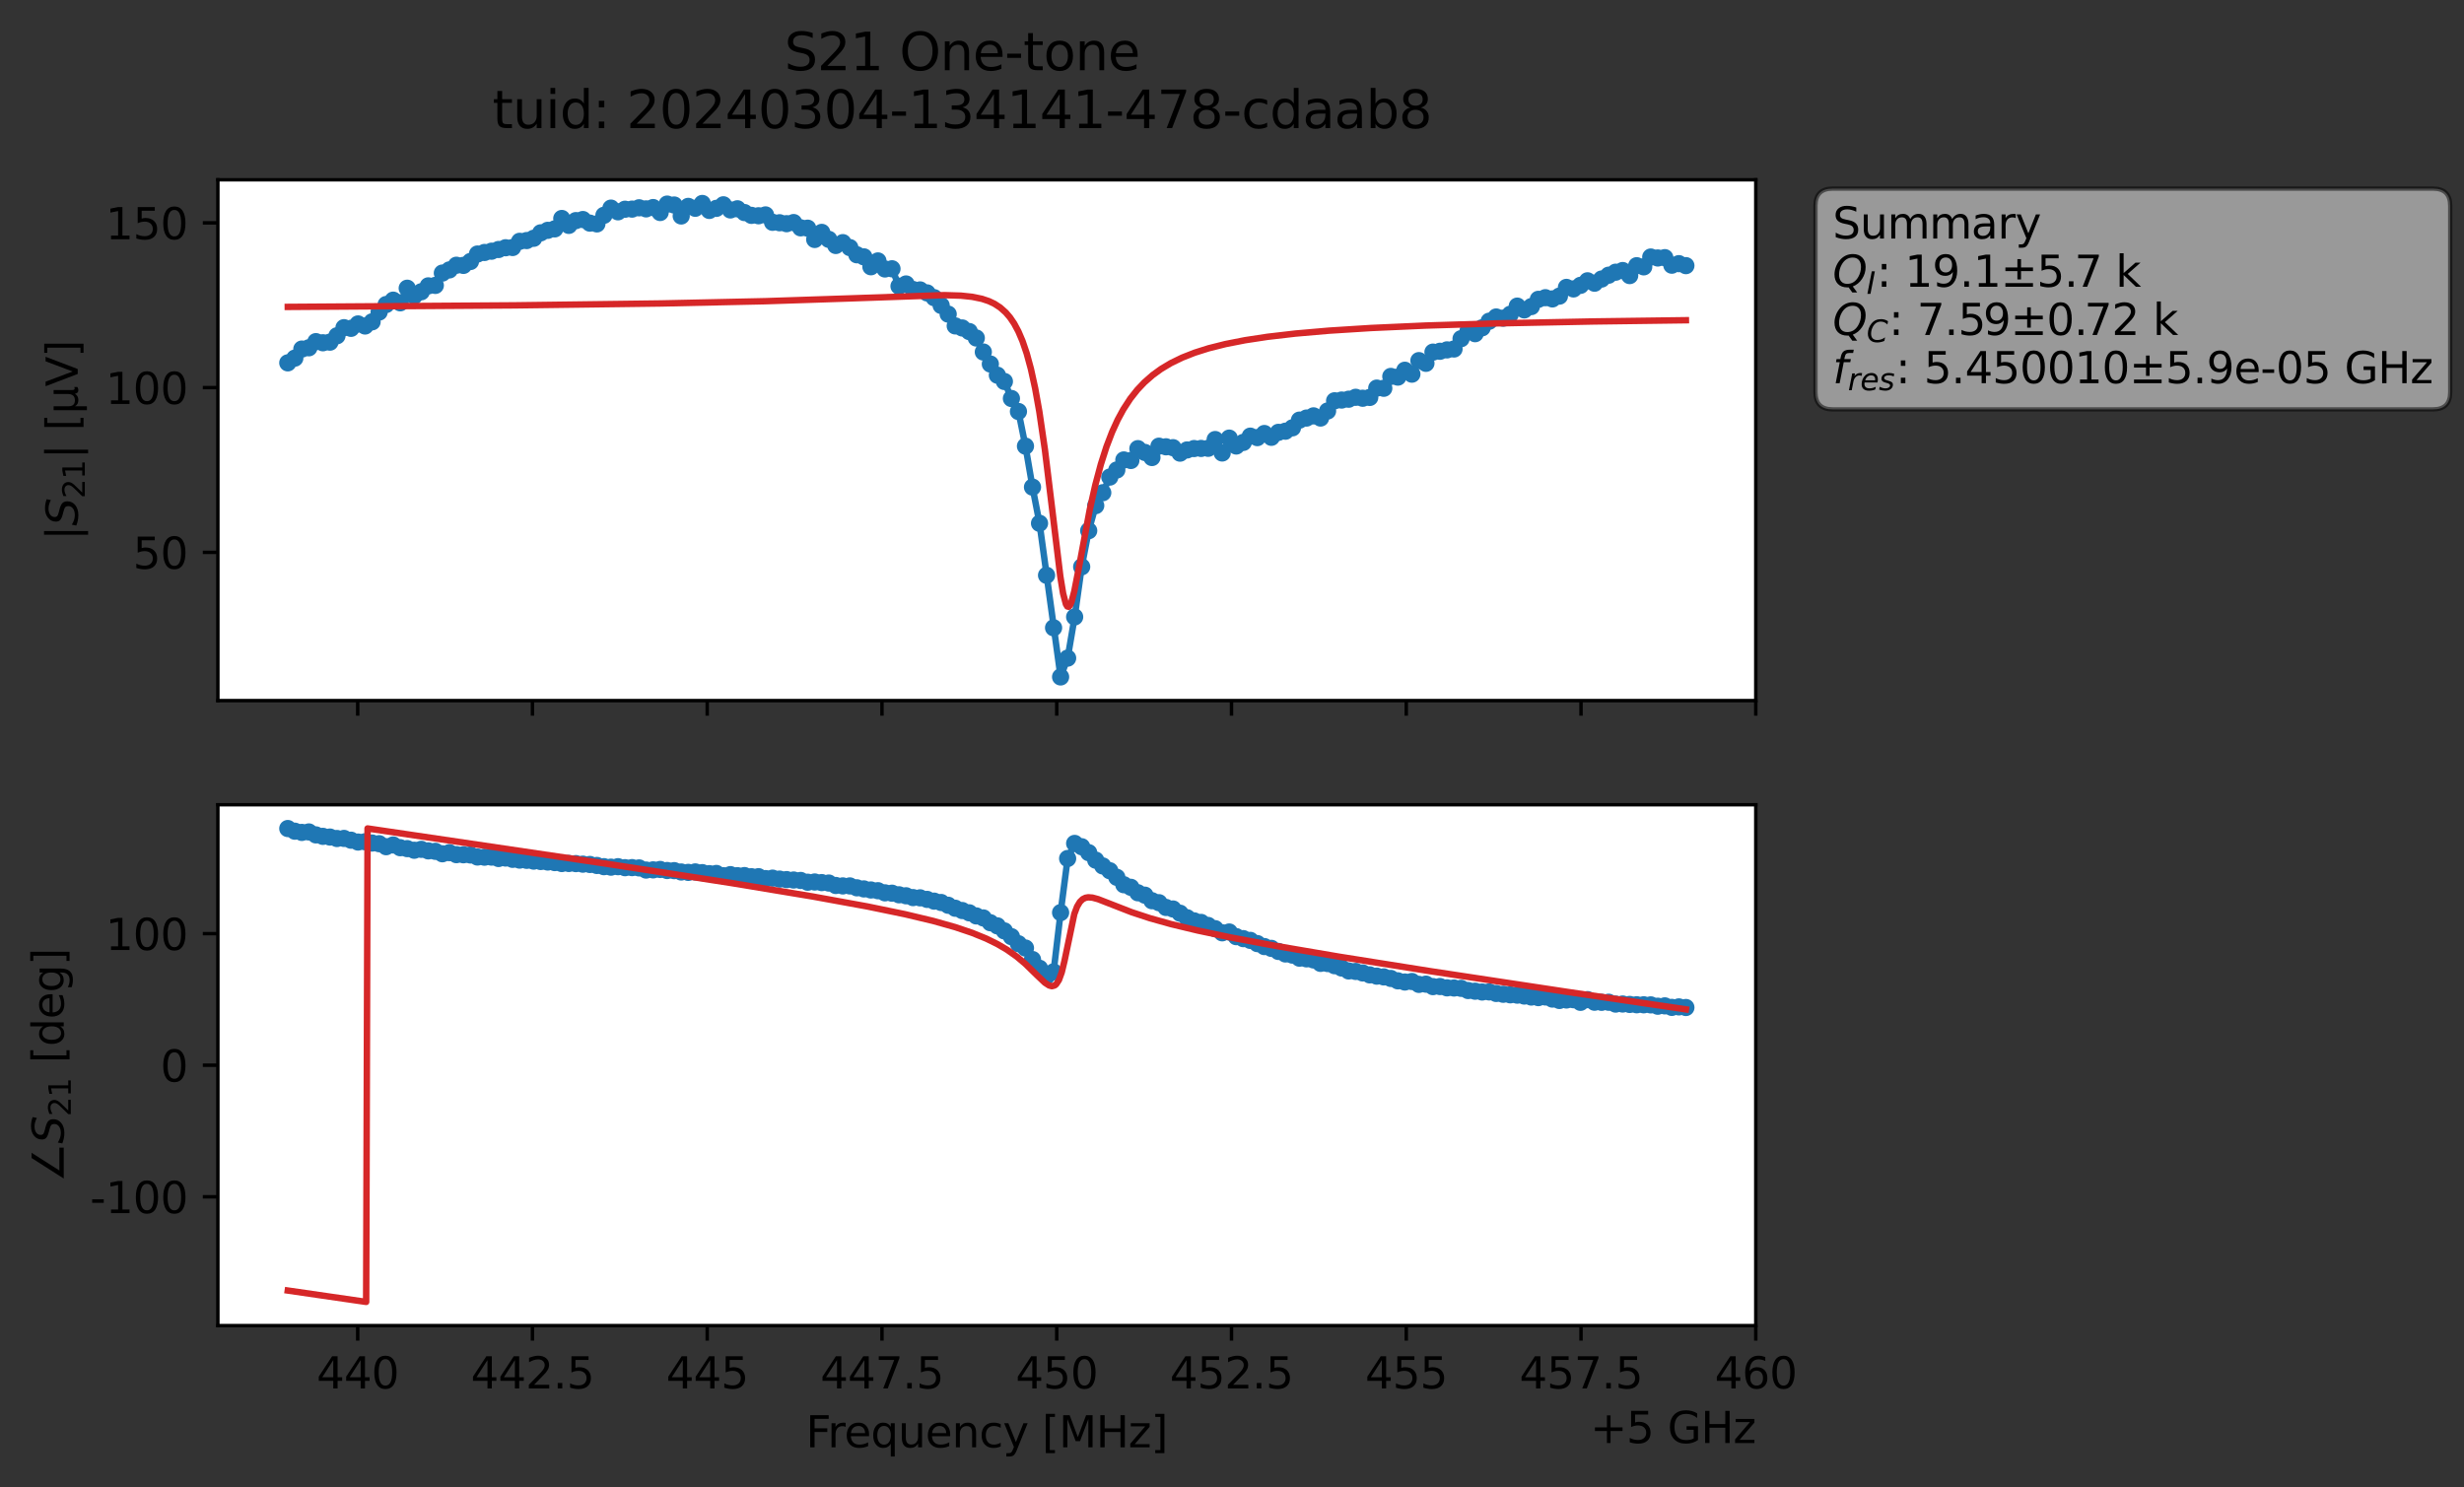 <?xml version="1.0" encoding="utf-8" standalone="no"?>
<!DOCTYPE svg PUBLIC "-//W3C//DTD SVG 1.1//EN"
  "http://www.w3.org/Graphics/SVG/1.1/DTD/svg11.dtd">
<svg xmlns:xlink="http://www.w3.org/1999/xlink" width="572.171pt" height="345.428pt" viewBox="0 0 572.171 345.428" xmlns="http://www.w3.org/2000/svg" version="1.1">
 <rect x="0" y="0" width="572.171" height="345.428" fill="#333333" stroke="none"/>
 <defs>
  <style type="text/css">*{stroke-linejoin: round; stroke-linecap: butt}</style>
 </defs>
 <g id="figure_1">
  <g id="patch_1">
   <path d="M 0 345.428 
L 572.171 345.428 
L 572.171 -0 
L 0 -0 
L 0 345.428 
z
" style="fill: none; opacity: 0"/>
  </g>
  <g id="axes_1">
   <g id="patch_2">
    <path d="M 50.595 162.72 
L 407.715 162.72 
L 407.715 41.76 
L 50.595 41.76 
z
" style="fill: #ffffff"/>
   </g>
   <g id="matplotlib.axis_1">
    <g id="xtick_1">
     <g id="line2d_1">
      <defs>
       <path id="m9e4231834c" d="M 0 0 
L 0 3.5 
" style="stroke: #000000; stroke-width: 0.8"/>
      </defs>
      <g>
       <use xlink:href="#m9e4231834c" x="83.061" y="162.72" style="stroke: #000000; stroke-width: 0.8"/>
      </g>
     </g>
    </g>
    <g id="xtick_2">
     <g id="line2d_2">
      <g>
       <use xlink:href="#m9e4231834c" x="123.643" y="162.72" style="stroke: #000000; stroke-width: 0.8"/>
      </g>
     </g>
    </g>
    <g id="xtick_3">
     <g id="line2d_3">
      <g>
       <use xlink:href="#m9e4231834c" x="164.224" y="162.72" style="stroke: #000000; stroke-width: 0.8"/>
      </g>
     </g>
    </g>
    <g id="xtick_4">
     <g id="line2d_4">
      <g>
       <use xlink:href="#m9e4231834c" x="204.806" y="162.72" style="stroke: #000000; stroke-width: 0.8"/>
      </g>
     </g>
    </g>
    <g id="xtick_5">
     <g id="line2d_5">
      <g>
       <use xlink:href="#m9e4231834c" x="245.388" y="162.72" style="stroke: #000000; stroke-width: 0.8"/>
      </g>
     </g>
    </g>
    <g id="xtick_6">
     <g id="line2d_6">
      <g>
       <use xlink:href="#m9e4231834c" x="285.97" y="162.72" style="stroke: #000000; stroke-width: 0.8"/>
      </g>
     </g>
    </g>
    <g id="xtick_7">
     <g id="line2d_7">
      <g>
       <use xlink:href="#m9e4231834c" x="326.552" y="162.72" style="stroke: #000000; stroke-width: 0.8"/>
      </g>
     </g>
    </g>
    <g id="xtick_8">
     <g id="line2d_8">
      <g>
       <use xlink:href="#m9e4231834c" x="367.133" y="162.72" style="stroke: #000000; stroke-width: 0.8"/>
      </g>
     </g>
    </g>
    <g id="xtick_9">
     <g id="line2d_9">
      <g>
       <use xlink:href="#m9e4231834c" x="407.715" y="162.72" style="stroke: #000000; stroke-width: 0.8"/>
      </g>
     </g>
    </g>
   </g>
   <g id="matplotlib.axis_2">
    <g id="ytick_1">
     <g id="line2d_10">
      <defs>
       <path id="me3b5c02ccb" d="M 0 0 
L -3.5 0 
" style="stroke: #000000; stroke-width: 0.8"/>
      </defs>
      <g>
       <use xlink:href="#me3b5c02ccb" x="50.595" y="128.29" style="stroke: #000000; stroke-width: 0.8"/>
      </g>
     </g>
     <g id="text_1">
      <!-- 50 -->
      <g transform="translate(30.87 132.089) scale(0.1 -0.1)">
       <defs>
        <path id="DejaVuSans-35" d="M 691 4666 
L 3169 4666 
L 3169 4134 
L 1269 4134 
L 1269 2991 
Q 1406 3038 1543 3061 
Q 1681 3084 1819 3084 
Q 2600 3084 3056 2656 
Q 3513 2228 3513 1497 
Q 3513 744 3044 326 
Q 2575 -91 1722 -91 
Q 1428 -91 1123 -41 
Q 819 9 494 109 
L 494 744 
Q 775 591 1075 516 
Q 1375 441 1709 441 
Q 2250 441 2565 725 
Q 2881 1009 2881 1497 
Q 2881 1984 2565 2268 
Q 2250 2553 1709 2553 
Q 1456 2553 1204 2497 
Q 953 2441 691 2322 
L 691 4666 
z
" transform="scale(0.016)"/>
        <path id="DejaVuSans-30" d="M 2034 4250 
Q 1547 4250 1301 3770 
Q 1056 3291 1056 2328 
Q 1056 1369 1301 889 
Q 1547 409 2034 409 
Q 2525 409 2770 889 
Q 3016 1369 3016 2328 
Q 3016 3291 2770 3770 
Q 2525 4250 2034 4250 
z
M 2034 4750 
Q 2819 4750 3233 4129 
Q 3647 3509 3647 2328 
Q 3647 1150 3233 529 
Q 2819 -91 2034 -91 
Q 1250 -91 836 529 
Q 422 1150 422 2328 
Q 422 3509 836 4129 
Q 1250 4750 2034 4750 
z
" transform="scale(0.016)"/>
       </defs>
       <use xlink:href="#DejaVuSans-35"/>
       <use xlink:href="#DejaVuSans-30" x="63.623"/>
      </g>
     </g>
    </g>
    <g id="ytick_2">
     <g id="line2d_11">
      <g>
       <use xlink:href="#me3b5c02ccb" x="50.595" y="90.026" style="stroke: #000000; stroke-width: 0.8"/>
      </g>
     </g>
     <g id="text_2">
      <!-- 100 -->
      <g transform="translate(24.508 93.825) scale(0.1 -0.1)">
       <defs>
        <path id="DejaVuSans-31" d="M 794 531 
L 1825 531 
L 1825 4091 
L 703 3866 
L 703 4441 
L 1819 4666 
L 2450 4666 
L 2450 531 
L 3481 531 
L 3481 0 
L 794 0 
L 794 531 
z
" transform="scale(0.016)"/>
       </defs>
       <use xlink:href="#DejaVuSans-31"/>
       <use xlink:href="#DejaVuSans-30" x="63.623"/>
       <use xlink:href="#DejaVuSans-30" x="127.246"/>
      </g>
     </g>
    </g>
    <g id="ytick_3">
     <g id="line2d_12">
      <g>
       <use xlink:href="#me3b5c02ccb" x="50.595" y="51.763" style="stroke: #000000; stroke-width: 0.8"/>
      </g>
     </g>
     <g id="text_3">
      <!-- 150 -->
      <g transform="translate(24.508 55.562) scale(0.1 -0.1)">
       <use xlink:href="#DejaVuSans-31"/>
       <use xlink:href="#DejaVuSans-35" x="63.623"/>
       <use xlink:href="#DejaVuSans-30" x="127.246"/>
      </g>
     </g>
    </g>
    <g id="text_4">
     <!-- $|S_{21}|$ [μV] -->
     <g transform="translate(18.108 125.49) rotate(-90) scale(0.1 -0.1)">
      <defs>
       <path id="DejaVuSans-7c" d="M 1344 4891 
L 1344 -1509 
L 813 -1509 
L 813 4891 
L 1344 4891 
z
" transform="scale(0.016)"/>
       <path id="DejaVuSans-Oblique-53" d="M 3859 4513 
L 3738 3897 
Q 3422 4066 3111 4152 
Q 2800 4238 2509 4238 
Q 1944 4238 1609 3991 
Q 1275 3744 1275 3334 
Q 1275 3109 1398 2989 
Q 1522 2869 2034 2731 
L 2413 2638 
Q 3053 2472 3303 2217 
Q 3553 1963 3553 1503 
Q 3553 797 2998 353 
Q 2444 -91 1538 -91 
Q 1166 -91 791 -17 
Q 416 56 38 206 
L 166 856 
Q 513 641 861 531 
Q 1209 422 1556 422 
Q 2147 422 2503 684 
Q 2859 947 2859 1369 
Q 2859 1650 2717 1795 
Q 2575 1941 2106 2059 
L 1728 2156 
Q 1081 2325 845 2545 
Q 609 2766 609 3163 
Q 609 3859 1145 4304 
Q 1681 4750 2541 4750 
Q 2875 4750 3203 4690 
Q 3531 4631 3859 4513 
z
" transform="scale(0.016)"/>
       <path id="DejaVuSans-32" d="M 1228 531 
L 3431 531 
L 3431 0 
L 469 0 
L 469 531 
Q 828 903 1448 1529 
Q 2069 2156 2228 2338 
Q 2531 2678 2651 2914 
Q 2772 3150 2772 3378 
Q 2772 3750 2511 3984 
Q 2250 4219 1831 4219 
Q 1534 4219 1204 4116 
Q 875 4013 500 3803 
L 500 4441 
Q 881 4594 1212 4672 
Q 1544 4750 1819 4750 
Q 2544 4750 2975 4387 
Q 3406 4025 3406 3419 
Q 3406 3131 3298 2873 
Q 3191 2616 2906 2266 
Q 2828 2175 2409 1742 
Q 1991 1309 1228 531 
z
" transform="scale(0.016)"/>
       <path id="DejaVuSans-20" transform="scale(0.016)"/>
       <path id="DejaVuSans-5b" d="M 550 4863 
L 1875 4863 
L 1875 4416 
L 1125 4416 
L 1125 -397 
L 1875 -397 
L 1875 -844 
L 550 -844 
L 550 4863 
z
" transform="scale(0.016)"/>
       <path id="DejaVuSans-3bc" d="M 544 -1331 
L 544 3500 
L 1119 3500 
L 1119 1325 
Q 1119 872 1334 640 
Q 1550 409 1972 409 
Q 2434 409 2667 671 
Q 2900 934 2900 1459 
L 2900 3500 
L 3475 3500 
L 3475 806 
Q 3475 619 3529 530 
Q 3584 441 3700 441 
Q 3728 441 3778 458 
Q 3828 475 3916 513 
L 3916 50 
Q 3788 -22 3673 -56 
Q 3559 -91 3450 -91 
Q 3234 -91 3106 31 
Q 2978 153 2931 403 
Q 2775 156 2548 32 
Q 2322 -91 2016 -91 
Q 1697 -91 1473 31 
Q 1250 153 1119 397 
L 1119 -1331 
L 544 -1331 
z
" transform="scale(0.016)"/>
       <path id="DejaVuSans-56" d="M 1831 0 
L 50 4666 
L 709 4666 
L 2188 738 
L 3669 4666 
L 4325 4666 
L 2547 0 
L 1831 0 
z
" transform="scale(0.016)"/>
       <path id="DejaVuSans-5d" d="M 1947 4863 
L 1947 -844 
L 622 -844 
L 622 -397 
L 1369 -397 
L 1369 4416 
L 622 4416 
L 622 4863 
L 1947 4863 
z
" transform="scale(0.016)"/>
      </defs>
      <use xlink:href="#DejaVuSans-7c" transform="translate(0 0.578)"/>
      <use xlink:href="#DejaVuSans-Oblique-53" transform="translate(33.691 0.578)"/>
      <use xlink:href="#DejaVuSans-32" transform="translate(97.168 -15.828) scale(0.7)"/>
      <use xlink:href="#DejaVuSans-31" transform="translate(141.704 -15.828) scale(0.7)"/>
      <use xlink:href="#DejaVuSans-7c" transform="translate(188.975 0.578)"/>
      <use xlink:href="#DejaVuSans-20" transform="translate(222.666 0.578)"/>
      <use xlink:href="#DejaVuSans-5b" transform="translate(254.453 0.578)"/>
      <use xlink:href="#DejaVuSans-3bc" transform="translate(293.467 0.578)"/>
      <use xlink:href="#DejaVuSans-56" transform="translate(357.09 0.578)"/>
      <use xlink:href="#DejaVuSans-5d" transform="translate(425.498 0.578)"/>
     </g>
    </g>
   </g>
   <g id="line2d_13">
    <path d="M 66.828 84.276 
L 68.459 83.179 
L 70.091 81.073 
L 71.722 80.774 
L 73.354 79.348 
L 74.985 79.609 
L 76.617 79.466 
L 78.248 77.987 
L 79.879 76.106 
L 81.511 76.259 
L 83.142 75.238 
L 84.774 75.714 
L 86.405 74.746 
L 88.037 72.479 
L 89.668 70.726 
L 91.299 69.714 
L 92.931 70.328 
L 94.562 66.943 
L 96.194 68.717 
L 97.825 67.763 
L 99.457 66.396 
L 101.088 66.288 
L 102.719 63.422 
L 104.351 62.688 
L 105.982 61.604 
L 107.614 61.639 
L 109.245 60.733 
L 110.877 58.998 
L 117.402 57.542 
L 119.034 57.487 
L 120.665 56.048 
L 122.297 55.872 
L 123.928 55.346 
L 125.56 54.077 
L 127.191 53.497 
L 128.822 53.159 
L 130.454 50.745 
L 132.085 52.346 
L 133.717 51.239 
L 135.348 50.989 
L 136.98 51.825 
L 138.611 52 
L 140.242 50.006 
L 141.874 48.338 
L 143.505 49.194 
L 145.137 48.598 
L 146.768 48.567 
L 148.4 48.262 
L 150.031 48.511 
L 151.662 48.207 
L 153.294 49.355 
L 154.925 47.403 
L 156.557 47.617 
L 158.188 50.162 
L 159.82 47.936 
L 161.451 48.374 
L 163.082 47.258 
L 164.714 48.876 
L 166.345 48.392 
L 167.977 47.569 
L 169.608 48.76 
L 171.24 48.494 
L 172.871 49.369 
L 174.502 50.02 
L 176.134 50.111 
L 177.765 49.917 
L 179.397 51.631 
L 182.66 51.951 
L 184.291 51.693 
L 185.922 52.917 
L 187.554 52.998 
L 189.185 55.62 
L 190.817 53.973 
L 192.448 55.588 
L 194.08 57.015 
L 195.711 56.354 
L 197.342 57.504 
L 198.974 59.173 
L 200.605 59.657 
L 202.237 61.955 
L 203.868 60.603 
L 205.5 62.47 
L 207.131 62.424 
L 208.762 66.47 
L 210.394 65.954 
L 212.025 67.244 
L 213.657 67.338 
L 215.288 68.03 
L 216.92 69.139 
L 218.551 70.944 
L 220.182 72.959 
L 221.814 75.693 
L 223.445 76.173 
L 225.077 77.007 
L 226.708 78.503 
L 228.34 81.755 
L 231.602 87.141 
L 233.234 88.602 
L 234.865 92.556 
L 236.497 95.574 
L 238.128 103.624 
L 239.76 113.135 
L 241.391 121.54 
L 246.285 157.222 
L 247.917 152.851 
L 249.548 143.283 
L 251.18 131.642 
L 252.811 123.257 
L 254.442 117.43 
L 256.074 114.437 
L 257.705 110.804 
L 259.337 109.154 
L 260.968 106.826 
L 262.6 106.947 
L 264.231 104.199 
L 265.862 105.081 
L 267.494 106.261 
L 269.125 103.629 
L 272.388 103.975 
L 274.02 105.244 
L 275.651 104.503 
L 277.282 104.179 
L 280.545 104.121 
L 282.177 102.086 
L 283.808 105.207 
L 285.44 101.755 
L 287.071 103.589 
L 288.703 102.753 
L 290.334 101.297 
L 291.965 101.64 
L 293.597 100.684 
L 295.228 101.567 
L 296.86 100.415 
L 298.491 100.148 
L 300.123 99.365 
L 301.754 97.577 
L 305.017 96.588 
L 306.648 97.088 
L 308.28 95.456 
L 309.911 93.085 
L 313.174 92.718 
L 314.805 92.275 
L 316.437 92.493 
L 318.068 92.304 
L 319.7 90.139 
L 321.331 90.177 
L 322.963 87.427 
L 324.594 87.585 
L 326.225 85.992 
L 327.857 86.9 
L 329.488 83.756 
L 331.12 84.383 
L 332.751 81.784 
L 334.383 81.583 
L 336.014 81.262 
L 337.645 81.055 
L 339.277 78.664 
L 340.908 76.832 
L 342.54 77.499 
L 344.171 76.133 
L 345.803 74.602 
L 347.434 73.622 
L 349.065 73.895 
L 350.697 72.992 
L 352.328 71.098 
L 353.96 71.976 
L 355.591 71.207 
L 357.223 69.522 
L 358.854 69.141 
L 360.485 69.424 
L 362.117 68.772 
L 363.748 66.749 
L 365.38 67.104 
L 367.011 66.272 
L 368.643 65.22 
L 370.274 65.775 
L 373.537 63.918 
L 375.168 63.22 
L 376.8 62.836 
L 378.431 64.004 
L 380.063 61.711 
L 381.694 61.977 
L 383.325 59.695 
L 384.957 59.917 
L 386.588 59.841 
L 388.22 61.591 
L 389.851 61.237 
L 391.483 61.695 
L 391.483 61.695 
" clip-path="url(#p5038b2e720)" style="fill: none; stroke: #1f77b4; stroke-width: 1.5; stroke-linecap: square"/>
    <defs>
     <path id="mc62c02768e" d="M 0 1.5 
C 0.398 1.5 0.779 1.342 1.061 1.061 
C 1.342 0.779 1.5 0.398 1.5 0 
C 1.5 -0.398 1.342 -0.779 1.061 -1.061 
C 0.779 -1.342 0.398 -1.5 0 -1.5 
C -0.398 -1.5 -0.779 -1.342 -1.061 -1.061 
C -1.342 -0.779 -1.5 -0.398 -1.5 0 
C -1.5 0.398 -1.342 0.779 -1.061 1.061 
C -0.779 1.342 -0.398 1.5 0 1.5 
z
" style="stroke: #1f77b4"/>
    </defs>
    <g clip-path="url(#p5038b2e720)">
     <use xlink:href="#mc62c02768e" x="66.828" y="84.276" style="fill: #1f77b4; stroke: #1f77b4"/>
     <use xlink:href="#mc62c02768e" x="68.459" y="83.179" style="fill: #1f77b4; stroke: #1f77b4"/>
     <use xlink:href="#mc62c02768e" x="70.091" y="81.073" style="fill: #1f77b4; stroke: #1f77b4"/>
     <use xlink:href="#mc62c02768e" x="71.722" y="80.774" style="fill: #1f77b4; stroke: #1f77b4"/>
     <use xlink:href="#mc62c02768e" x="73.354" y="79.348" style="fill: #1f77b4; stroke: #1f77b4"/>
     <use xlink:href="#mc62c02768e" x="74.985" y="79.609" style="fill: #1f77b4; stroke: #1f77b4"/>
     <use xlink:href="#mc62c02768e" x="76.617" y="79.466" style="fill: #1f77b4; stroke: #1f77b4"/>
     <use xlink:href="#mc62c02768e" x="78.248" y="77.987" style="fill: #1f77b4; stroke: #1f77b4"/>
     <use xlink:href="#mc62c02768e" x="79.879" y="76.106" style="fill: #1f77b4; stroke: #1f77b4"/>
     <use xlink:href="#mc62c02768e" x="81.511" y="76.259" style="fill: #1f77b4; stroke: #1f77b4"/>
     <use xlink:href="#mc62c02768e" x="83.142" y="75.238" style="fill: #1f77b4; stroke: #1f77b4"/>
     <use xlink:href="#mc62c02768e" x="84.774" y="75.714" style="fill: #1f77b4; stroke: #1f77b4"/>
     <use xlink:href="#mc62c02768e" x="86.405" y="74.746" style="fill: #1f77b4; stroke: #1f77b4"/>
     <use xlink:href="#mc62c02768e" x="88.037" y="72.479" style="fill: #1f77b4; stroke: #1f77b4"/>
     <use xlink:href="#mc62c02768e" x="89.668" y="70.726" style="fill: #1f77b4; stroke: #1f77b4"/>
     <use xlink:href="#mc62c02768e" x="91.299" y="69.714" style="fill: #1f77b4; stroke: #1f77b4"/>
     <use xlink:href="#mc62c02768e" x="92.931" y="70.328" style="fill: #1f77b4; stroke: #1f77b4"/>
     <use xlink:href="#mc62c02768e" x="94.562" y="66.943" style="fill: #1f77b4; stroke: #1f77b4"/>
     <use xlink:href="#mc62c02768e" x="96.194" y="68.717" style="fill: #1f77b4; stroke: #1f77b4"/>
     <use xlink:href="#mc62c02768e" x="97.825" y="67.763" style="fill: #1f77b4; stroke: #1f77b4"/>
     <use xlink:href="#mc62c02768e" x="99.457" y="66.396" style="fill: #1f77b4; stroke: #1f77b4"/>
     <use xlink:href="#mc62c02768e" x="101.088" y="66.288" style="fill: #1f77b4; stroke: #1f77b4"/>
     <use xlink:href="#mc62c02768e" x="102.719" y="63.422" style="fill: #1f77b4; stroke: #1f77b4"/>
     <use xlink:href="#mc62c02768e" x="104.351" y="62.688" style="fill: #1f77b4; stroke: #1f77b4"/>
     <use xlink:href="#mc62c02768e" x="105.982" y="61.604" style="fill: #1f77b4; stroke: #1f77b4"/>
     <use xlink:href="#mc62c02768e" x="107.614" y="61.639" style="fill: #1f77b4; stroke: #1f77b4"/>
     <use xlink:href="#mc62c02768e" x="109.245" y="60.733" style="fill: #1f77b4; stroke: #1f77b4"/>
     <use xlink:href="#mc62c02768e" x="110.877" y="58.998" style="fill: #1f77b4; stroke: #1f77b4"/>
     <use xlink:href="#mc62c02768e" x="112.508" y="58.639" style="fill: #1f77b4; stroke: #1f77b4"/>
     <use xlink:href="#mc62c02768e" x="114.14" y="58.342" style="fill: #1f77b4; stroke: #1f77b4"/>
     <use xlink:href="#mc62c02768e" x="115.771" y="57.949" style="fill: #1f77b4; stroke: #1f77b4"/>
     <use xlink:href="#mc62c02768e" x="117.402" y="57.542" style="fill: #1f77b4; stroke: #1f77b4"/>
     <use xlink:href="#mc62c02768e" x="119.034" y="57.487" style="fill: #1f77b4; stroke: #1f77b4"/>
     <use xlink:href="#mc62c02768e" x="120.665" y="56.048" style="fill: #1f77b4; stroke: #1f77b4"/>
     <use xlink:href="#mc62c02768e" x="122.297" y="55.872" style="fill: #1f77b4; stroke: #1f77b4"/>
     <use xlink:href="#mc62c02768e" x="123.928" y="55.346" style="fill: #1f77b4; stroke: #1f77b4"/>
     <use xlink:href="#mc62c02768e" x="125.56" y="54.077" style="fill: #1f77b4; stroke: #1f77b4"/>
     <use xlink:href="#mc62c02768e" x="127.191" y="53.497" style="fill: #1f77b4; stroke: #1f77b4"/>
     <use xlink:href="#mc62c02768e" x="128.822" y="53.159" style="fill: #1f77b4; stroke: #1f77b4"/>
     <use xlink:href="#mc62c02768e" x="130.454" y="50.745" style="fill: #1f77b4; stroke: #1f77b4"/>
     <use xlink:href="#mc62c02768e" x="132.085" y="52.346" style="fill: #1f77b4; stroke: #1f77b4"/>
     <use xlink:href="#mc62c02768e" x="133.717" y="51.239" style="fill: #1f77b4; stroke: #1f77b4"/>
     <use xlink:href="#mc62c02768e" x="135.348" y="50.989" style="fill: #1f77b4; stroke: #1f77b4"/>
     <use xlink:href="#mc62c02768e" x="136.98" y="51.825" style="fill: #1f77b4; stroke: #1f77b4"/>
     <use xlink:href="#mc62c02768e" x="138.611" y="52" style="fill: #1f77b4; stroke: #1f77b4"/>
     <use xlink:href="#mc62c02768e" x="140.242" y="50.006" style="fill: #1f77b4; stroke: #1f77b4"/>
     <use xlink:href="#mc62c02768e" x="141.874" y="48.338" style="fill: #1f77b4; stroke: #1f77b4"/>
     <use xlink:href="#mc62c02768e" x="143.505" y="49.194" style="fill: #1f77b4; stroke: #1f77b4"/>
     <use xlink:href="#mc62c02768e" x="145.137" y="48.598" style="fill: #1f77b4; stroke: #1f77b4"/>
     <use xlink:href="#mc62c02768e" x="146.768" y="48.567" style="fill: #1f77b4; stroke: #1f77b4"/>
     <use xlink:href="#mc62c02768e" x="148.4" y="48.262" style="fill: #1f77b4; stroke: #1f77b4"/>
     <use xlink:href="#mc62c02768e" x="150.031" y="48.511" style="fill: #1f77b4; stroke: #1f77b4"/>
     <use xlink:href="#mc62c02768e" x="151.662" y="48.207" style="fill: #1f77b4; stroke: #1f77b4"/>
     <use xlink:href="#mc62c02768e" x="153.294" y="49.355" style="fill: #1f77b4; stroke: #1f77b4"/>
     <use xlink:href="#mc62c02768e" x="154.925" y="47.403" style="fill: #1f77b4; stroke: #1f77b4"/>
     <use xlink:href="#mc62c02768e" x="156.557" y="47.617" style="fill: #1f77b4; stroke: #1f77b4"/>
     <use xlink:href="#mc62c02768e" x="158.188" y="50.162" style="fill: #1f77b4; stroke: #1f77b4"/>
     <use xlink:href="#mc62c02768e" x="159.82" y="47.936" style="fill: #1f77b4; stroke: #1f77b4"/>
     <use xlink:href="#mc62c02768e" x="161.451" y="48.374" style="fill: #1f77b4; stroke: #1f77b4"/>
     <use xlink:href="#mc62c02768e" x="163.082" y="47.258" style="fill: #1f77b4; stroke: #1f77b4"/>
     <use xlink:href="#mc62c02768e" x="164.714" y="48.876" style="fill: #1f77b4; stroke: #1f77b4"/>
     <use xlink:href="#mc62c02768e" x="166.345" y="48.392" style="fill: #1f77b4; stroke: #1f77b4"/>
     <use xlink:href="#mc62c02768e" x="167.977" y="47.569" style="fill: #1f77b4; stroke: #1f77b4"/>
     <use xlink:href="#mc62c02768e" x="169.608" y="48.76" style="fill: #1f77b4; stroke: #1f77b4"/>
     <use xlink:href="#mc62c02768e" x="171.24" y="48.494" style="fill: #1f77b4; stroke: #1f77b4"/>
     <use xlink:href="#mc62c02768e" x="172.871" y="49.369" style="fill: #1f77b4; stroke: #1f77b4"/>
     <use xlink:href="#mc62c02768e" x="174.502" y="50.02" style="fill: #1f77b4; stroke: #1f77b4"/>
     <use xlink:href="#mc62c02768e" x="176.134" y="50.111" style="fill: #1f77b4; stroke: #1f77b4"/>
     <use xlink:href="#mc62c02768e" x="177.765" y="49.917" style="fill: #1f77b4; stroke: #1f77b4"/>
     <use xlink:href="#mc62c02768e" x="179.397" y="51.631" style="fill: #1f77b4; stroke: #1f77b4"/>
     <use xlink:href="#mc62c02768e" x="181.028" y="51.736" style="fill: #1f77b4; stroke: #1f77b4"/>
     <use xlink:href="#mc62c02768e" x="182.66" y="51.951" style="fill: #1f77b4; stroke: #1f77b4"/>
     <use xlink:href="#mc62c02768e" x="184.291" y="51.693" style="fill: #1f77b4; stroke: #1f77b4"/>
     <use xlink:href="#mc62c02768e" x="185.922" y="52.917" style="fill: #1f77b4; stroke: #1f77b4"/>
     <use xlink:href="#mc62c02768e" x="187.554" y="52.998" style="fill: #1f77b4; stroke: #1f77b4"/>
     <use xlink:href="#mc62c02768e" x="189.185" y="55.62" style="fill: #1f77b4; stroke: #1f77b4"/>
     <use xlink:href="#mc62c02768e" x="190.817" y="53.973" style="fill: #1f77b4; stroke: #1f77b4"/>
     <use xlink:href="#mc62c02768e" x="192.448" y="55.588" style="fill: #1f77b4; stroke: #1f77b4"/>
     <use xlink:href="#mc62c02768e" x="194.08" y="57.015" style="fill: #1f77b4; stroke: #1f77b4"/>
     <use xlink:href="#mc62c02768e" x="195.711" y="56.354" style="fill: #1f77b4; stroke: #1f77b4"/>
     <use xlink:href="#mc62c02768e" x="197.342" y="57.504" style="fill: #1f77b4; stroke: #1f77b4"/>
     <use xlink:href="#mc62c02768e" x="198.974" y="59.173" style="fill: #1f77b4; stroke: #1f77b4"/>
     <use xlink:href="#mc62c02768e" x="200.605" y="59.657" style="fill: #1f77b4; stroke: #1f77b4"/>
     <use xlink:href="#mc62c02768e" x="202.237" y="61.955" style="fill: #1f77b4; stroke: #1f77b4"/>
     <use xlink:href="#mc62c02768e" x="203.868" y="60.603" style="fill: #1f77b4; stroke: #1f77b4"/>
     <use xlink:href="#mc62c02768e" x="205.5" y="62.47" style="fill: #1f77b4; stroke: #1f77b4"/>
     <use xlink:href="#mc62c02768e" x="207.131" y="62.424" style="fill: #1f77b4; stroke: #1f77b4"/>
     <use xlink:href="#mc62c02768e" x="208.762" y="66.47" style="fill: #1f77b4; stroke: #1f77b4"/>
     <use xlink:href="#mc62c02768e" x="210.394" y="65.954" style="fill: #1f77b4; stroke: #1f77b4"/>
     <use xlink:href="#mc62c02768e" x="212.025" y="67.244" style="fill: #1f77b4; stroke: #1f77b4"/>
     <use xlink:href="#mc62c02768e" x="213.657" y="67.338" style="fill: #1f77b4; stroke: #1f77b4"/>
     <use xlink:href="#mc62c02768e" x="215.288" y="68.03" style="fill: #1f77b4; stroke: #1f77b4"/>
     <use xlink:href="#mc62c02768e" x="216.92" y="69.139" style="fill: #1f77b4; stroke: #1f77b4"/>
     <use xlink:href="#mc62c02768e" x="218.551" y="70.944" style="fill: #1f77b4; stroke: #1f77b4"/>
     <use xlink:href="#mc62c02768e" x="220.182" y="72.959" style="fill: #1f77b4; stroke: #1f77b4"/>
     <use xlink:href="#mc62c02768e" x="221.814" y="75.693" style="fill: #1f77b4; stroke: #1f77b4"/>
     <use xlink:href="#mc62c02768e" x="223.445" y="76.173" style="fill: #1f77b4; stroke: #1f77b4"/>
     <use xlink:href="#mc62c02768e" x="225.077" y="77.007" style="fill: #1f77b4; stroke: #1f77b4"/>
     <use xlink:href="#mc62c02768e" x="226.708" y="78.503" style="fill: #1f77b4; stroke: #1f77b4"/>
     <use xlink:href="#mc62c02768e" x="228.34" y="81.755" style="fill: #1f77b4; stroke: #1f77b4"/>
     <use xlink:href="#mc62c02768e" x="229.971" y="84.546" style="fill: #1f77b4; stroke: #1f77b4"/>
     <use xlink:href="#mc62c02768e" x="231.602" y="87.141" style="fill: #1f77b4; stroke: #1f77b4"/>
     <use xlink:href="#mc62c02768e" x="233.234" y="88.602" style="fill: #1f77b4; stroke: #1f77b4"/>
     <use xlink:href="#mc62c02768e" x="234.865" y="92.556" style="fill: #1f77b4; stroke: #1f77b4"/>
     <use xlink:href="#mc62c02768e" x="236.497" y="95.574" style="fill: #1f77b4; stroke: #1f77b4"/>
     <use xlink:href="#mc62c02768e" x="238.128" y="103.624" style="fill: #1f77b4; stroke: #1f77b4"/>
     <use xlink:href="#mc62c02768e" x="239.76" y="113.135" style="fill: #1f77b4; stroke: #1f77b4"/>
     <use xlink:href="#mc62c02768e" x="241.391" y="121.54" style="fill: #1f77b4; stroke: #1f77b4"/>
     <use xlink:href="#mc62c02768e" x="243.022" y="133.617" style="fill: #1f77b4; stroke: #1f77b4"/>
     <use xlink:href="#mc62c02768e" x="244.654" y="145.81" style="fill: #1f77b4; stroke: #1f77b4"/>
     <use xlink:href="#mc62c02768e" x="246.285" y="157.222" style="fill: #1f77b4; stroke: #1f77b4"/>
     <use xlink:href="#mc62c02768e" x="247.917" y="152.851" style="fill: #1f77b4; stroke: #1f77b4"/>
     <use xlink:href="#mc62c02768e" x="249.548" y="143.283" style="fill: #1f77b4; stroke: #1f77b4"/>
     <use xlink:href="#mc62c02768e" x="251.18" y="131.642" style="fill: #1f77b4; stroke: #1f77b4"/>
     <use xlink:href="#mc62c02768e" x="252.811" y="123.257" style="fill: #1f77b4; stroke: #1f77b4"/>
     <use xlink:href="#mc62c02768e" x="254.442" y="117.43" style="fill: #1f77b4; stroke: #1f77b4"/>
     <use xlink:href="#mc62c02768e" x="256.074" y="114.437" style="fill: #1f77b4; stroke: #1f77b4"/>
     <use xlink:href="#mc62c02768e" x="257.705" y="110.804" style="fill: #1f77b4; stroke: #1f77b4"/>
     <use xlink:href="#mc62c02768e" x="259.337" y="109.154" style="fill: #1f77b4; stroke: #1f77b4"/>
     <use xlink:href="#mc62c02768e" x="260.968" y="106.826" style="fill: #1f77b4; stroke: #1f77b4"/>
     <use xlink:href="#mc62c02768e" x="262.6" y="106.947" style="fill: #1f77b4; stroke: #1f77b4"/>
     <use xlink:href="#mc62c02768e" x="264.231" y="104.199" style="fill: #1f77b4; stroke: #1f77b4"/>
     <use xlink:href="#mc62c02768e" x="265.862" y="105.081" style="fill: #1f77b4; stroke: #1f77b4"/>
     <use xlink:href="#mc62c02768e" x="267.494" y="106.261" style="fill: #1f77b4; stroke: #1f77b4"/>
     <use xlink:href="#mc62c02768e" x="269.125" y="103.629" style="fill: #1f77b4; stroke: #1f77b4"/>
     <use xlink:href="#mc62c02768e" x="270.757" y="103.771" style="fill: #1f77b4; stroke: #1f77b4"/>
     <use xlink:href="#mc62c02768e" x="272.388" y="103.975" style="fill: #1f77b4; stroke: #1f77b4"/>
     <use xlink:href="#mc62c02768e" x="274.02" y="105.244" style="fill: #1f77b4; stroke: #1f77b4"/>
     <use xlink:href="#mc62c02768e" x="275.651" y="104.503" style="fill: #1f77b4; stroke: #1f77b4"/>
     <use xlink:href="#mc62c02768e" x="277.282" y="104.179" style="fill: #1f77b4; stroke: #1f77b4"/>
     <use xlink:href="#mc62c02768e" x="278.914" y="104.152" style="fill: #1f77b4; stroke: #1f77b4"/>
     <use xlink:href="#mc62c02768e" x="280.545" y="104.121" style="fill: #1f77b4; stroke: #1f77b4"/>
     <use xlink:href="#mc62c02768e" x="282.177" y="102.086" style="fill: #1f77b4; stroke: #1f77b4"/>
     <use xlink:href="#mc62c02768e" x="283.808" y="105.207" style="fill: #1f77b4; stroke: #1f77b4"/>
     <use xlink:href="#mc62c02768e" x="285.44" y="101.755" style="fill: #1f77b4; stroke: #1f77b4"/>
     <use xlink:href="#mc62c02768e" x="287.071" y="103.589" style="fill: #1f77b4; stroke: #1f77b4"/>
     <use xlink:href="#mc62c02768e" x="288.703" y="102.753" style="fill: #1f77b4; stroke: #1f77b4"/>
     <use xlink:href="#mc62c02768e" x="290.334" y="101.297" style="fill: #1f77b4; stroke: #1f77b4"/>
     <use xlink:href="#mc62c02768e" x="291.965" y="101.64" style="fill: #1f77b4; stroke: #1f77b4"/>
     <use xlink:href="#mc62c02768e" x="293.597" y="100.684" style="fill: #1f77b4; stroke: #1f77b4"/>
     <use xlink:href="#mc62c02768e" x="295.228" y="101.567" style="fill: #1f77b4; stroke: #1f77b4"/>
     <use xlink:href="#mc62c02768e" x="296.86" y="100.415" style="fill: #1f77b4; stroke: #1f77b4"/>
     <use xlink:href="#mc62c02768e" x="298.491" y="100.148" style="fill: #1f77b4; stroke: #1f77b4"/>
     <use xlink:href="#mc62c02768e" x="300.123" y="99.365" style="fill: #1f77b4; stroke: #1f77b4"/>
     <use xlink:href="#mc62c02768e" x="301.754" y="97.577" style="fill: #1f77b4; stroke: #1f77b4"/>
     <use xlink:href="#mc62c02768e" x="303.385" y="97.095" style="fill: #1f77b4; stroke: #1f77b4"/>
     <use xlink:href="#mc62c02768e" x="305.017" y="96.588" style="fill: #1f77b4; stroke: #1f77b4"/>
     <use xlink:href="#mc62c02768e" x="306.648" y="97.088" style="fill: #1f77b4; stroke: #1f77b4"/>
     <use xlink:href="#mc62c02768e" x="308.28" y="95.456" style="fill: #1f77b4; stroke: #1f77b4"/>
     <use xlink:href="#mc62c02768e" x="309.911" y="93.085" style="fill: #1f77b4; stroke: #1f77b4"/>
     <use xlink:href="#mc62c02768e" x="311.543" y="92.913" style="fill: #1f77b4; stroke: #1f77b4"/>
     <use xlink:href="#mc62c02768e" x="313.174" y="92.718" style="fill: #1f77b4; stroke: #1f77b4"/>
     <use xlink:href="#mc62c02768e" x="314.805" y="92.275" style="fill: #1f77b4; stroke: #1f77b4"/>
     <use xlink:href="#mc62c02768e" x="316.437" y="92.493" style="fill: #1f77b4; stroke: #1f77b4"/>
     <use xlink:href="#mc62c02768e" x="318.068" y="92.304" style="fill: #1f77b4; stroke: #1f77b4"/>
     <use xlink:href="#mc62c02768e" x="319.7" y="90.139" style="fill: #1f77b4; stroke: #1f77b4"/>
     <use xlink:href="#mc62c02768e" x="321.331" y="90.177" style="fill: #1f77b4; stroke: #1f77b4"/>
     <use xlink:href="#mc62c02768e" x="322.963" y="87.427" style="fill: #1f77b4; stroke: #1f77b4"/>
     <use xlink:href="#mc62c02768e" x="324.594" y="87.585" style="fill: #1f77b4; stroke: #1f77b4"/>
     <use xlink:href="#mc62c02768e" x="326.225" y="85.992" style="fill: #1f77b4; stroke: #1f77b4"/>
     <use xlink:href="#mc62c02768e" x="327.857" y="86.9" style="fill: #1f77b4; stroke: #1f77b4"/>
     <use xlink:href="#mc62c02768e" x="329.488" y="83.756" style="fill: #1f77b4; stroke: #1f77b4"/>
     <use xlink:href="#mc62c02768e" x="331.12" y="84.383" style="fill: #1f77b4; stroke: #1f77b4"/>
     <use xlink:href="#mc62c02768e" x="332.751" y="81.784" style="fill: #1f77b4; stroke: #1f77b4"/>
     <use xlink:href="#mc62c02768e" x="334.383" y="81.583" style="fill: #1f77b4; stroke: #1f77b4"/>
     <use xlink:href="#mc62c02768e" x="336.014" y="81.262" style="fill: #1f77b4; stroke: #1f77b4"/>
     <use xlink:href="#mc62c02768e" x="337.645" y="81.055" style="fill: #1f77b4; stroke: #1f77b4"/>
     <use xlink:href="#mc62c02768e" x="339.277" y="78.664" style="fill: #1f77b4; stroke: #1f77b4"/>
     <use xlink:href="#mc62c02768e" x="340.908" y="76.832" style="fill: #1f77b4; stroke: #1f77b4"/>
     <use xlink:href="#mc62c02768e" x="342.54" y="77.499" style="fill: #1f77b4; stroke: #1f77b4"/>
     <use xlink:href="#mc62c02768e" x="344.171" y="76.133" style="fill: #1f77b4; stroke: #1f77b4"/>
     <use xlink:href="#mc62c02768e" x="345.803" y="74.602" style="fill: #1f77b4; stroke: #1f77b4"/>
     <use xlink:href="#mc62c02768e" x="347.434" y="73.622" style="fill: #1f77b4; stroke: #1f77b4"/>
     <use xlink:href="#mc62c02768e" x="349.065" y="73.895" style="fill: #1f77b4; stroke: #1f77b4"/>
     <use xlink:href="#mc62c02768e" x="350.697" y="72.992" style="fill: #1f77b4; stroke: #1f77b4"/>
     <use xlink:href="#mc62c02768e" x="352.328" y="71.098" style="fill: #1f77b4; stroke: #1f77b4"/>
     <use xlink:href="#mc62c02768e" x="353.96" y="71.976" style="fill: #1f77b4; stroke: #1f77b4"/>
     <use xlink:href="#mc62c02768e" x="355.591" y="71.207" style="fill: #1f77b4; stroke: #1f77b4"/>
     <use xlink:href="#mc62c02768e" x="357.223" y="69.522" style="fill: #1f77b4; stroke: #1f77b4"/>
     <use xlink:href="#mc62c02768e" x="358.854" y="69.141" style="fill: #1f77b4; stroke: #1f77b4"/>
     <use xlink:href="#mc62c02768e" x="360.485" y="69.424" style="fill: #1f77b4; stroke: #1f77b4"/>
     <use xlink:href="#mc62c02768e" x="362.117" y="68.772" style="fill: #1f77b4; stroke: #1f77b4"/>
     <use xlink:href="#mc62c02768e" x="363.748" y="66.749" style="fill: #1f77b4; stroke: #1f77b4"/>
     <use xlink:href="#mc62c02768e" x="365.38" y="67.104" style="fill: #1f77b4; stroke: #1f77b4"/>
     <use xlink:href="#mc62c02768e" x="367.011" y="66.272" style="fill: #1f77b4; stroke: #1f77b4"/>
     <use xlink:href="#mc62c02768e" x="368.643" y="65.22" style="fill: #1f77b4; stroke: #1f77b4"/>
     <use xlink:href="#mc62c02768e" x="370.274" y="65.775" style="fill: #1f77b4; stroke: #1f77b4"/>
     <use xlink:href="#mc62c02768e" x="371.905" y="64.81" style="fill: #1f77b4; stroke: #1f77b4"/>
     <use xlink:href="#mc62c02768e" x="373.537" y="63.918" style="fill: #1f77b4; stroke: #1f77b4"/>
     <use xlink:href="#mc62c02768e" x="375.168" y="63.22" style="fill: #1f77b4; stroke: #1f77b4"/>
     <use xlink:href="#mc62c02768e" x="376.8" y="62.836" style="fill: #1f77b4; stroke: #1f77b4"/>
     <use xlink:href="#mc62c02768e" x="378.431" y="64.004" style="fill: #1f77b4; stroke: #1f77b4"/>
     <use xlink:href="#mc62c02768e" x="380.063" y="61.711" style="fill: #1f77b4; stroke: #1f77b4"/>
     <use xlink:href="#mc62c02768e" x="381.694" y="61.977" style="fill: #1f77b4; stroke: #1f77b4"/>
     <use xlink:href="#mc62c02768e" x="383.325" y="59.695" style="fill: #1f77b4; stroke: #1f77b4"/>
     <use xlink:href="#mc62c02768e" x="384.957" y="59.917" style="fill: #1f77b4; stroke: #1f77b4"/>
     <use xlink:href="#mc62c02768e" x="386.588" y="59.841" style="fill: #1f77b4; stroke: #1f77b4"/>
     <use xlink:href="#mc62c02768e" x="388.22" y="61.591" style="fill: #1f77b4; stroke: #1f77b4"/>
     <use xlink:href="#mc62c02768e" x="389.851" y="61.237" style="fill: #1f77b4; stroke: #1f77b4"/>
     <use xlink:href="#mc62c02768e" x="391.483" y="61.695" style="fill: #1f77b4; stroke: #1f77b4"/>
    </g>
   </g>
   <g id="line2d_14">
    <path d="M 66.828 71.28 
L 119.475 70.92 
L 153.598 70.478 
L 177.646 69.957 
L 196.82 69.324 
L 219.243 68.546 
L 223.143 68.665 
L 225.743 68.937 
L 228.018 69.404 
L 229.643 69.948 
L 230.943 70.567 
L 232.243 71.414 
L 233.543 72.569 
L 234.517 73.703 
L 235.492 75.136 
L 236.467 76.946 
L 237.442 79.228 
L 238.417 82.099 
L 239.392 85.691 
L 240.367 90.143 
L 241.342 95.576 
L 242.642 104.447 
L 244.267 117.764 
L 246.217 133.862 
L 246.867 137.835 
L 247.517 140.304 
L 247.842 140.853 
L 248.167 140.927 
L 248.492 140.55 
L 248.817 139.777 
L 249.467 137.315 
L 250.441 132.329 
L 253.041 118.439 
L 254.341 112.663 
L 255.641 107.798 
L 256.941 103.736 
L 258.241 100.343 
L 259.541 97.499 
L 260.841 95.1 
L 262.466 92.601 
L 264.091 90.541 
L 265.716 88.822 
L 267.665 87.111 
L 269.615 85.697 
L 271.89 84.337 
L 274.49 83.07 
L 277.415 81.919 
L 280.665 80.892 
L 284.564 79.913 
L 289.114 79.019 
L 294.314 78.227 
L 300.813 77.473 
L 308.613 76.797 
L 318.362 76.18 
L 331.036 75.612 
L 347.61 75.106 
L 370.034 74.659 
L 391.483 74.376 
L 391.483 74.376 
" clip-path="url(#p5038b2e720)" style="fill: none; stroke: #d62728; stroke-width: 1.5; stroke-linecap: square"/>
   </g>
   <g id="patch_3">
    <path d="M 50.595 162.72 
L 50.595 41.76 
" style="fill: none; stroke: #000000; stroke-width: 0.8; stroke-linejoin: miter; stroke-linecap: square"/>
   </g>
   <g id="patch_4">
    <path d="M 407.715 162.72 
L 407.715 41.76 
" style="fill: none; stroke: #000000; stroke-width: 0.8; stroke-linejoin: miter; stroke-linecap: square"/>
   </g>
   <g id="patch_5">
    <path d="M 50.595 162.72 
L 407.715 162.72 
" style="fill: none; stroke: #000000; stroke-width: 0.8; stroke-linejoin: miter; stroke-linecap: square"/>
   </g>
   <g id="patch_6">
    <path d="M 50.595 41.76 
L 407.715 41.76 
" style="fill: none; stroke: #000000; stroke-width: 0.8; stroke-linejoin: miter; stroke-linecap: square"/>
   </g>
   <g id="text_5">
    <g id="patch_7">
     <path d="M 425.571 95.08 
L 564.971 95.08 
Q 568.971 95.08 568.971 91.08 
L 568.971 47.808 
Q 568.971 43.808 564.971 43.808 
L 425.571 43.808 
Q 421.571 43.808 421.571 47.808 
L 421.571 91.08 
Q 421.571 95.08 425.571 95.08 
z
" style="fill: #ffffff; opacity: 0.5; stroke: #000000; stroke-linejoin: miter"/>
    </g>
    <!-- Summary -->
    <g transform="translate(425.571 55.406) scale(0.1 -0.1)">
     <defs>
      <path id="DejaVuSans-53" d="M 3425 4513 
L 3425 3897 
Q 3066 4069 2747 4153 
Q 2428 4238 2131 4238 
Q 1616 4238 1336 4038 
Q 1056 3838 1056 3469 
Q 1056 3159 1242 3001 
Q 1428 2844 1947 2747 
L 2328 2669 
Q 3034 2534 3370 2195 
Q 3706 1856 3706 1288 
Q 3706 609 3251 259 
Q 2797 -91 1919 -91 
Q 1588 -91 1214 -16 
Q 841 59 441 206 
L 441 856 
Q 825 641 1194 531 
Q 1563 422 1919 422 
Q 2459 422 2753 634 
Q 3047 847 3047 1241 
Q 3047 1584 2836 1778 
Q 2625 1972 2144 2069 
L 1759 2144 
Q 1053 2284 737 2584 
Q 422 2884 422 3419 
Q 422 4038 858 4394 
Q 1294 4750 2059 4750 
Q 2388 4750 2728 4690 
Q 3069 4631 3425 4513 
z
" transform="scale(0.016)"/>
      <path id="DejaVuSans-75" d="M 544 1381 
L 544 3500 
L 1119 3500 
L 1119 1403 
Q 1119 906 1312 657 
Q 1506 409 1894 409 
Q 2359 409 2629 706 
Q 2900 1003 2900 1516 
L 2900 3500 
L 3475 3500 
L 3475 0 
L 2900 0 
L 2900 538 
Q 2691 219 2414 64 
Q 2138 -91 1772 -91 
Q 1169 -91 856 284 
Q 544 659 544 1381 
z
M 1991 3584 
L 1991 3584 
z
" transform="scale(0.016)"/>
      <path id="DejaVuSans-6d" d="M 3328 2828 
Q 3544 3216 3844 3400 
Q 4144 3584 4550 3584 
Q 5097 3584 5394 3201 
Q 5691 2819 5691 2113 
L 5691 0 
L 5113 0 
L 5113 2094 
Q 5113 2597 4934 2840 
Q 4756 3084 4391 3084 
Q 3944 3084 3684 2787 
Q 3425 2491 3425 1978 
L 3425 0 
L 2847 0 
L 2847 2094 
Q 2847 2600 2669 2842 
Q 2491 3084 2119 3084 
Q 1678 3084 1418 2786 
Q 1159 2488 1159 1978 
L 1159 0 
L 581 0 
L 581 3500 
L 1159 3500 
L 1159 2956 
Q 1356 3278 1631 3431 
Q 1906 3584 2284 3584 
Q 2666 3584 2933 3390 
Q 3200 3197 3328 2828 
z
" transform="scale(0.016)"/>
      <path id="DejaVuSans-61" d="M 2194 1759 
Q 1497 1759 1228 1600 
Q 959 1441 959 1056 
Q 959 750 1161 570 
Q 1363 391 1709 391 
Q 2188 391 2477 730 
Q 2766 1069 2766 1631 
L 2766 1759 
L 2194 1759 
z
M 3341 1997 
L 3341 0 
L 2766 0 
L 2766 531 
Q 2569 213 2275 61 
Q 1981 -91 1556 -91 
Q 1019 -91 701 211 
Q 384 513 384 1019 
Q 384 1609 779 1909 
Q 1175 2209 1959 2209 
L 2766 2209 
L 2766 2266 
Q 2766 2663 2505 2880 
Q 2244 3097 1772 3097 
Q 1472 3097 1187 3025 
Q 903 2953 641 2809 
L 641 3341 
Q 956 3463 1253 3523 
Q 1550 3584 1831 3584 
Q 2591 3584 2966 3190 
Q 3341 2797 3341 1997 
z
" transform="scale(0.016)"/>
      <path id="DejaVuSans-72" d="M 2631 2963 
Q 2534 3019 2420 3045 
Q 2306 3072 2169 3072 
Q 1681 3072 1420 2755 
Q 1159 2438 1159 1844 
L 1159 0 
L 581 0 
L 581 3500 
L 1159 3500 
L 1159 2956 
Q 1341 3275 1631 3429 
Q 1922 3584 2338 3584 
Q 2397 3584 2469 3576 
Q 2541 3569 2628 3553 
L 2631 2963 
z
" transform="scale(0.016)"/>
      <path id="DejaVuSans-79" d="M 2059 -325 
Q 1816 -950 1584 -1140 
Q 1353 -1331 966 -1331 
L 506 -1331 
L 506 -850 
L 844 -850 
Q 1081 -850 1212 -737 
Q 1344 -625 1503 -206 
L 1606 56 
L 191 3500 
L 800 3500 
L 1894 763 
L 2988 3500 
L 3597 3500 
L 2059 -325 
z
" transform="scale(0.016)"/>
     </defs>
     <use xlink:href="#DejaVuSans-53"/>
     <use xlink:href="#DejaVuSans-75" x="63.477"/>
     <use xlink:href="#DejaVuSans-6d" x="126.855"/>
     <use xlink:href="#DejaVuSans-6d" x="224.268"/>
     <use xlink:href="#DejaVuSans-61" x="321.68"/>
     <use xlink:href="#DejaVuSans-72" x="382.959"/>
     <use xlink:href="#DejaVuSans-79" x="424.072"/>
    </g>
    <!-- $Q_I$: 19.1$\pm$5.7 k -->
    <g transform="translate(425.571 66.604) scale(0.1 -0.1)">
     <defs>
      <path id="DejaVuSans-Oblique-51" d="M 2309 -84 
Q 2275 -88 2237 -89 
Q 2200 -91 2125 -91 
Q 1250 -91 756 411 
Q 263 913 263 1797 
Q 263 2319 452 2844 
Q 641 3369 978 3788 
Q 1369 4269 1858 4509 
Q 2347 4750 2938 4750 
Q 3794 4750 4287 4245 
Q 4781 3741 4781 2869 
Q 4781 1928 4265 1147 
Q 3750 366 2919 44 
L 3553 -825 
L 2847 -825 
L 2309 -84 
z
M 2919 4238 
Q 2400 4238 2003 3986 
Q 1606 3734 1313 3219 
Q 1125 2891 1026 2522 
Q 928 2153 928 1778 
Q 928 1128 1239 775 
Q 1550 422 2119 422 
Q 2631 422 3032 676 
Q 3434 931 3719 1434 
Q 3909 1772 4009 2142 
Q 4109 2513 4109 2881 
Q 4109 3528 3796 3883 
Q 3484 4238 2919 4238 
z
" transform="scale(0.016)"/>
      <path id="DejaVuSans-Oblique-49" d="M 1081 4666 
L 1716 4666 
L 806 0 
L 172 0 
L 1081 4666 
z
" transform="scale(0.016)"/>
      <path id="DejaVuSans-3a" d="M 750 794 
L 1409 794 
L 1409 0 
L 750 0 
L 750 794 
z
M 750 3309 
L 1409 3309 
L 1409 2516 
L 750 2516 
L 750 3309 
z
" transform="scale(0.016)"/>
      <path id="DejaVuSans-39" d="M 703 97 
L 703 672 
Q 941 559 1184 500 
Q 1428 441 1663 441 
Q 2288 441 2617 861 
Q 2947 1281 2994 2138 
Q 2813 1869 2534 1725 
Q 2256 1581 1919 1581 
Q 1219 1581 811 2004 
Q 403 2428 403 3163 
Q 403 3881 828 4315 
Q 1253 4750 1959 4750 
Q 2769 4750 3195 4129 
Q 3622 3509 3622 2328 
Q 3622 1225 3098 567 
Q 2575 -91 1691 -91 
Q 1453 -91 1209 -44 
Q 966 3 703 97 
z
M 1959 2075 
Q 2384 2075 2632 2365 
Q 2881 2656 2881 3163 
Q 2881 3666 2632 3958 
Q 2384 4250 1959 4250 
Q 1534 4250 1286 3958 
Q 1038 3666 1038 3163 
Q 1038 2656 1286 2365 
Q 1534 2075 1959 2075 
z
" transform="scale(0.016)"/>
      <path id="DejaVuSans-2e" d="M 684 794 
L 1344 794 
L 1344 0 
L 684 0 
L 684 794 
z
" transform="scale(0.016)"/>
      <path id="DejaVuSans-b1" d="M 2944 4013 
L 2944 2803 
L 4684 2803 
L 4684 2272 
L 2944 2272 
L 2944 1063 
L 2419 1063 
L 2419 2272 
L 678 2272 
L 678 2803 
L 2419 2803 
L 2419 4013 
L 2944 4013 
z
M 678 531 
L 4684 531 
L 4684 0 
L 678 0 
L 678 531 
z
" transform="scale(0.016)"/>
      <path id="DejaVuSans-37" d="M 525 4666 
L 3525 4666 
L 3525 4397 
L 1831 0 
L 1172 0 
L 2766 4134 
L 525 4134 
L 525 4666 
z
" transform="scale(0.016)"/>
      <path id="DejaVuSans-6b" d="M 581 4863 
L 1159 4863 
L 1159 1991 
L 2875 3500 
L 3609 3500 
L 1753 1863 
L 3688 0 
L 2938 0 
L 1159 1709 
L 1159 0 
L 581 0 
L 581 4863 
z
" transform="scale(0.016)"/>
     </defs>
     <use xlink:href="#DejaVuSans-Oblique-51" transform="translate(0 0.016)"/>
     <use xlink:href="#DejaVuSans-Oblique-49" transform="translate(78.711 -16.391) scale(0.7)"/>
     <use xlink:href="#DejaVuSans-3a" transform="translate(102.09 0.016)"/>
     <use xlink:href="#DejaVuSans-20" transform="translate(135.781 0.016)"/>
     <use xlink:href="#DejaVuSans-31" transform="translate(167.568 0.016)"/>
     <use xlink:href="#DejaVuSans-39" transform="translate(231.191 0.016)"/>
     <use xlink:href="#DejaVuSans-2e" transform="translate(294.814 0.016)"/>
     <use xlink:href="#DejaVuSans-31" transform="translate(326.602 0.016)"/>
     <use xlink:href="#DejaVuSans-b1" transform="translate(390.225 0.016)"/>
     <use xlink:href="#DejaVuSans-35" transform="translate(474.014 0.016)"/>
     <use xlink:href="#DejaVuSans-2e" transform="translate(537.637 0.016)"/>
     <use xlink:href="#DejaVuSans-37" transform="translate(561.674 0.016)"/>
     <use xlink:href="#DejaVuSans-20" transform="translate(625.297 0.016)"/>
     <use xlink:href="#DejaVuSans-6b" transform="translate(657.084 0.016)"/>
    </g>
    <!-- $Q_C$: 7.59$\pm$0.72 k -->
    <g transform="translate(425.571 77.802) scale(0.1 -0.1)">
     <defs>
      <path id="DejaVuSans-Oblique-43" d="M 4447 4306 
L 4319 3641 
Q 4019 3944 3683 4091 
Q 3347 4238 2956 4238 
Q 2422 4238 2017 3981 
Q 1613 3725 1319 3200 
Q 1131 2863 1032 2486 
Q 934 2109 934 1728 
Q 934 1091 1264 756 
Q 1594 422 2222 422 
Q 2656 422 3056 561 
Q 3456 700 3834 978 
L 3688 231 
Q 3316 72 2936 -9 
Q 2556 -91 2175 -91 
Q 1278 -91 773 396 
Q 269 884 269 1753 
Q 269 2309 461 2846 
Q 653 3384 1013 3828 
Q 1394 4300 1883 4525 
Q 2372 4750 3022 4750 
Q 3422 4750 3780 4639 
Q 4138 4528 4447 4306 
z
" transform="scale(0.016)"/>
     </defs>
     <use xlink:href="#DejaVuSans-Oblique-51" transform="translate(0 0.016)"/>
     <use xlink:href="#DejaVuSans-Oblique-43" transform="translate(78.711 -16.391) scale(0.7)"/>
     <use xlink:href="#DejaVuSans-3a" transform="translate(130.322 0.016)"/>
     <use xlink:href="#DejaVuSans-20" transform="translate(164.014 0.016)"/>
     <use xlink:href="#DejaVuSans-37" transform="translate(195.801 0.016)"/>
     <use xlink:href="#DejaVuSans-2e" transform="translate(259.424 0.016)"/>
     <use xlink:href="#DejaVuSans-35" transform="translate(291.211 0.016)"/>
     <use xlink:href="#DejaVuSans-39" transform="translate(349.334 0.016)"/>
     <use xlink:href="#DejaVuSans-b1" transform="translate(412.957 0.016)"/>
     <use xlink:href="#DejaVuSans-30" transform="translate(496.746 0.016)"/>
     <use xlink:href="#DejaVuSans-2e" transform="translate(560.369 0.016)"/>
     <use xlink:href="#DejaVuSans-37" transform="translate(584.406 0.016)"/>
     <use xlink:href="#DejaVuSans-32" transform="translate(648.029 0.016)"/>
     <use xlink:href="#DejaVuSans-20" transform="translate(711.652 0.016)"/>
     <use xlink:href="#DejaVuSans-6b" transform="translate(743.439 0.016)"/>
    </g>
    <!-- $f_{res}$: 5.450010$\pm$5.9e-05 GHz -->
    <g transform="translate(425.571 89) scale(0.1 -0.1)">
     <defs>
      <path id="DejaVuSans-Oblique-66" d="M 3059 4863 
L 2969 4384 
L 2419 4384 
Q 2106 4384 1964 4261 
Q 1822 4138 1753 3809 
L 1691 3500 
L 2638 3500 
L 2553 3053 
L 1606 3053 
L 1013 0 
L 434 0 
L 1031 3053 
L 481 3053 
L 563 3500 
L 1113 3500 
L 1159 3744 
Q 1278 4363 1576 4613 
Q 1875 4863 2516 4863 
L 3059 4863 
z
" transform="scale(0.016)"/>
      <path id="DejaVuSans-Oblique-72" d="M 2853 2969 
Q 2766 3016 2653 3041 
Q 2541 3066 2413 3066 
Q 1953 3066 1609 2717 
Q 1266 2369 1153 1784 
L 800 0 
L 225 0 
L 909 3500 
L 1484 3500 
L 1375 2956 
Q 1603 3259 1920 3421 
Q 2238 3584 2597 3584 
Q 2691 3584 2781 3573 
Q 2872 3563 2963 3538 
L 2853 2969 
z
" transform="scale(0.016)"/>
      <path id="DejaVuSans-Oblique-65" d="M 3078 2063 
Q 3088 2113 3092 2166 
Q 3097 2219 3097 2272 
Q 3097 2653 2873 2875 
Q 2650 3097 2266 3097 
Q 1838 3097 1509 2826 
Q 1181 2556 1013 2059 
L 3078 2063 
z
M 3578 1613 
L 903 1613 
Q 884 1494 878 1425 
Q 872 1356 872 1306 
Q 872 872 1139 634 
Q 1406 397 1894 397 
Q 2269 397 2603 481 
Q 2938 566 3225 728 
L 3116 159 
Q 2806 34 2476 -28 
Q 2147 -91 1806 -91 
Q 1078 -91 686 257 
Q 294 606 294 1247 
Q 294 1794 489 2264 
Q 684 2734 1063 3103 
Q 1306 3334 1642 3459 
Q 1978 3584 2356 3584 
Q 2950 3584 3301 3228 
Q 3653 2872 3653 2272 
Q 3653 2128 3634 1964 
Q 3616 1800 3578 1613 
z
" transform="scale(0.016)"/>
      <path id="DejaVuSans-Oblique-73" d="M 3200 3397 
L 3091 2853 
Q 2863 2978 2609 3040 
Q 2356 3103 2088 3103 
Q 1634 3103 1373 2948 
Q 1113 2794 1113 2528 
Q 1113 2219 1719 2053 
Q 1766 2041 1788 2034 
L 1972 1978 
Q 2547 1819 2739 1644 
Q 2931 1469 2931 1166 
Q 2931 609 2489 259 
Q 2047 -91 1331 -91 
Q 1053 -91 747 -37 
Q 441 16 72 128 
L 184 722 
Q 500 559 806 475 
Q 1113 391 1394 391 
Q 1816 391 2080 572 
Q 2344 753 2344 1031 
Q 2344 1331 1650 1516 
L 1591 1531 
L 1394 1581 
Q 956 1697 753 1886 
Q 550 2075 550 2369 
Q 550 2928 970 3256 
Q 1391 3584 2113 3584 
Q 2397 3584 2667 3537 
Q 2938 3491 3200 3397 
z
" transform="scale(0.016)"/>
      <path id="DejaVuSans-34" d="M 2419 4116 
L 825 1625 
L 2419 1625 
L 2419 4116 
z
M 2253 4666 
L 3047 4666 
L 3047 1625 
L 3713 1625 
L 3713 1100 
L 3047 1100 
L 3047 0 
L 2419 0 
L 2419 1100 
L 313 1100 
L 313 1709 
L 2253 4666 
z
" transform="scale(0.016)"/>
      <path id="DejaVuSans-65" d="M 3597 1894 
L 3597 1613 
L 953 1613 
Q 991 1019 1311 708 
Q 1631 397 2203 397 
Q 2534 397 2845 478 
Q 3156 559 3463 722 
L 3463 178 
Q 3153 47 2828 -22 
Q 2503 -91 2169 -91 
Q 1331 -91 842 396 
Q 353 884 353 1716 
Q 353 2575 817 3079 
Q 1281 3584 2069 3584 
Q 2775 3584 3186 3129 
Q 3597 2675 3597 1894 
z
M 3022 2063 
Q 3016 2534 2758 2815 
Q 2500 3097 2075 3097 
Q 1594 3097 1305 2825 
Q 1016 2553 972 2059 
L 3022 2063 
z
" transform="scale(0.016)"/>
      <path id="DejaVuSans-2d" d="M 313 2009 
L 1997 2009 
L 1997 1497 
L 313 1497 
L 313 2009 
z
" transform="scale(0.016)"/>
      <path id="DejaVuSans-47" d="M 3809 666 
L 3809 1919 
L 2778 1919 
L 2778 2438 
L 4434 2438 
L 4434 434 
Q 4069 175 3628 42 
Q 3188 -91 2688 -91 
Q 1594 -91 976 548 
Q 359 1188 359 2328 
Q 359 3472 976 4111 
Q 1594 4750 2688 4750 
Q 3144 4750 3555 4637 
Q 3966 4525 4313 4306 
L 4313 3634 
Q 3963 3931 3569 4081 
Q 3175 4231 2741 4231 
Q 1884 4231 1454 3753 
Q 1025 3275 1025 2328 
Q 1025 1384 1454 906 
Q 1884 428 2741 428 
Q 3075 428 3337 486 
Q 3600 544 3809 666 
z
" transform="scale(0.016)"/>
      <path id="DejaVuSans-48" d="M 628 4666 
L 1259 4666 
L 1259 2753 
L 3553 2753 
L 3553 4666 
L 4184 4666 
L 4184 0 
L 3553 0 
L 3553 2222 
L 1259 2222 
L 1259 0 
L 628 0 
L 628 4666 
z
" transform="scale(0.016)"/>
      <path id="DejaVuSans-7a" d="M 353 3500 
L 3084 3500 
L 3084 2975 
L 922 459 
L 3084 459 
L 3084 0 
L 275 0 
L 275 525 
L 2438 3041 
L 353 3041 
L 353 3500 
z
" transform="scale(0.016)"/>
     </defs>
     <use xlink:href="#DejaVuSans-Oblique-66" transform="translate(0 0.016)"/>
     <use xlink:href="#DejaVuSans-Oblique-72" transform="translate(35.205 -16.391) scale(0.7)"/>
     <use xlink:href="#DejaVuSans-Oblique-65" transform="translate(63.984 -16.391) scale(0.7)"/>
     <use xlink:href="#DejaVuSans-Oblique-73" transform="translate(107.051 -16.391) scale(0.7)"/>
     <use xlink:href="#DejaVuSans-3a" transform="translate(146.255 0.016)"/>
     <use xlink:href="#DejaVuSans-20" transform="translate(179.946 0.016)"/>
     <use xlink:href="#DejaVuSans-35" transform="translate(211.733 0.016)"/>
     <use xlink:href="#DejaVuSans-2e" transform="translate(275.356 0.016)"/>
     <use xlink:href="#DejaVuSans-34" transform="translate(307.144 0.016)"/>
     <use xlink:href="#DejaVuSans-35" transform="translate(370.767 0.016)"/>
     <use xlink:href="#DejaVuSans-30" transform="translate(434.39 0.016)"/>
     <use xlink:href="#DejaVuSans-30" transform="translate(498.013 0.016)"/>
     <use xlink:href="#DejaVuSans-31" transform="translate(561.636 0.016)"/>
     <use xlink:href="#DejaVuSans-30" transform="translate(625.259 0.016)"/>
     <use xlink:href="#DejaVuSans-b1" transform="translate(688.882 0.016)"/>
     <use xlink:href="#DejaVuSans-35" transform="translate(772.671 0.016)"/>
     <use xlink:href="#DejaVuSans-2e" transform="translate(836.294 0.016)"/>
     <use xlink:href="#DejaVuSans-39" transform="translate(868.081 0.016)"/>
     <use xlink:href="#DejaVuSans-65" transform="translate(931.704 0.016)"/>
     <use xlink:href="#DejaVuSans-2d" transform="translate(993.228 0.016)"/>
     <use xlink:href="#DejaVuSans-30" transform="translate(1029.312 0.016)"/>
     <use xlink:href="#DejaVuSans-35" transform="translate(1092.935 0.016)"/>
     <use xlink:href="#DejaVuSans-20" transform="translate(1156.558 0.016)"/>
     <use xlink:href="#DejaVuSans-47" transform="translate(1188.345 0.016)"/>
     <use xlink:href="#DejaVuSans-48" transform="translate(1265.835 0.016)"/>
     <use xlink:href="#DejaVuSans-7a" transform="translate(1341.03 0.016)"/>
    </g>
   </g>
  </g>
  <g id="axes_2">
   <g id="patch_8">
    <path d="M 50.595 307.872 
L 407.715 307.872 
L 407.715 186.912 
L 50.595 186.912 
z
" style="fill: #ffffff"/>
   </g>
   <g id="matplotlib.axis_3">
    <g id="xtick_10">
     <g id="line2d_15">
      <g>
       <use xlink:href="#m9e4231834c" x="83.061" y="307.872" style="stroke: #000000; stroke-width: 0.8"/>
      </g>
     </g>
     <g id="text_6">
      <!-- 440 -->
      <g transform="translate(73.517 322.47) scale(0.1 -0.1)">
       <use xlink:href="#DejaVuSans-34"/>
       <use xlink:href="#DejaVuSans-34" x="63.623"/>
       <use xlink:href="#DejaVuSans-30" x="127.246"/>
      </g>
     </g>
    </g>
    <g id="xtick_11">
     <g id="line2d_16">
      <g>
       <use xlink:href="#m9e4231834c" x="123.643" y="307.872" style="stroke: #000000; stroke-width: 0.8"/>
      </g>
     </g>
     <g id="text_7">
      <!-- 442.5 -->
      <g transform="translate(109.329 322.47) scale(0.1 -0.1)">
       <use xlink:href="#DejaVuSans-34"/>
       <use xlink:href="#DejaVuSans-34" x="63.623"/>
       <use xlink:href="#DejaVuSans-32" x="127.246"/>
       <use xlink:href="#DejaVuSans-2e" x="190.869"/>
       <use xlink:href="#DejaVuSans-35" x="222.656"/>
      </g>
     </g>
    </g>
    <g id="xtick_12">
     <g id="line2d_17">
      <g>
       <use xlink:href="#m9e4231834c" x="164.224" y="307.872" style="stroke: #000000; stroke-width: 0.8"/>
      </g>
     </g>
     <g id="text_8">
      <!-- 445 -->
      <g transform="translate(154.681 322.47) scale(0.1 -0.1)">
       <use xlink:href="#DejaVuSans-34"/>
       <use xlink:href="#DejaVuSans-34" x="63.623"/>
       <use xlink:href="#DejaVuSans-35" x="127.246"/>
      </g>
     </g>
    </g>
    <g id="xtick_13">
     <g id="line2d_18">
      <g>
       <use xlink:href="#m9e4231834c" x="204.806" y="307.872" style="stroke: #000000; stroke-width: 0.8"/>
      </g>
     </g>
     <g id="text_9">
      <!-- 447.5 -->
      <g transform="translate(190.492 322.47) scale(0.1 -0.1)">
       <use xlink:href="#DejaVuSans-34"/>
       <use xlink:href="#DejaVuSans-34" x="63.623"/>
       <use xlink:href="#DejaVuSans-37" x="127.246"/>
       <use xlink:href="#DejaVuSans-2e" x="190.869"/>
       <use xlink:href="#DejaVuSans-35" x="222.656"/>
      </g>
     </g>
    </g>
    <g id="xtick_14">
     <g id="line2d_19">
      <g>
       <use xlink:href="#m9e4231834c" x="245.388" y="307.872" style="stroke: #000000; stroke-width: 0.8"/>
      </g>
     </g>
     <g id="text_10">
      <!-- 450 -->
      <g transform="translate(235.844 322.47) scale(0.1 -0.1)">
       <use xlink:href="#DejaVuSans-34"/>
       <use xlink:href="#DejaVuSans-35" x="63.623"/>
       <use xlink:href="#DejaVuSans-30" x="127.246"/>
      </g>
     </g>
    </g>
    <g id="xtick_15">
     <g id="line2d_20">
      <g>
       <use xlink:href="#m9e4231834c" x="285.97" y="307.872" style="stroke: #000000; stroke-width: 0.8"/>
      </g>
     </g>
     <g id="text_11">
      <!-- 452.5 -->
      <g transform="translate(271.656 322.47) scale(0.1 -0.1)">
       <use xlink:href="#DejaVuSans-34"/>
       <use xlink:href="#DejaVuSans-35" x="63.623"/>
       <use xlink:href="#DejaVuSans-32" x="127.246"/>
       <use xlink:href="#DejaVuSans-2e" x="190.869"/>
       <use xlink:href="#DejaVuSans-35" x="222.656"/>
      </g>
     </g>
    </g>
    <g id="xtick_16">
     <g id="line2d_21">
      <g>
       <use xlink:href="#m9e4231834c" x="326.552" y="307.872" style="stroke: #000000; stroke-width: 0.8"/>
      </g>
     </g>
     <g id="text_12">
      <!-- 455 -->
      <g transform="translate(317.008 322.47) scale(0.1 -0.1)">
       <use xlink:href="#DejaVuSans-34"/>
       <use xlink:href="#DejaVuSans-35" x="63.623"/>
       <use xlink:href="#DejaVuSans-35" x="127.246"/>
      </g>
     </g>
    </g>
    <g id="xtick_17">
     <g id="line2d_22">
      <g>
       <use xlink:href="#m9e4231834c" x="367.133" y="307.872" style="stroke: #000000; stroke-width: 0.8"/>
      </g>
     </g>
     <g id="text_13">
      <!-- 457.5 -->
      <g transform="translate(352.819 322.47) scale(0.1 -0.1)">
       <use xlink:href="#DejaVuSans-34"/>
       <use xlink:href="#DejaVuSans-35" x="63.623"/>
       <use xlink:href="#DejaVuSans-37" x="127.246"/>
       <use xlink:href="#DejaVuSans-2e" x="190.869"/>
       <use xlink:href="#DejaVuSans-35" x="222.656"/>
      </g>
     </g>
    </g>
    <g id="xtick_18">
     <g id="line2d_23">
      <g>
       <use xlink:href="#m9e4231834c" x="407.715" y="307.872" style="stroke: #000000; stroke-width: 0.8"/>
      </g>
     </g>
     <g id="text_14">
      <!-- 460 -->
      <g transform="translate(398.172 322.47) scale(0.1 -0.1)">
       <defs>
        <path id="DejaVuSans-36" d="M 2113 2584 
Q 1688 2584 1439 2293 
Q 1191 2003 1191 1497 
Q 1191 994 1439 701 
Q 1688 409 2113 409 
Q 2538 409 2786 701 
Q 3034 994 3034 1497 
Q 3034 2003 2786 2293 
Q 2538 2584 2113 2584 
z
M 3366 4563 
L 3366 3988 
Q 3128 4100 2886 4159 
Q 2644 4219 2406 4219 
Q 1781 4219 1451 3797 
Q 1122 3375 1075 2522 
Q 1259 2794 1537 2939 
Q 1816 3084 2150 3084 
Q 2853 3084 3261 2657 
Q 3669 2231 3669 1497 
Q 3669 778 3244 343 
Q 2819 -91 2113 -91 
Q 1303 -91 875 529 
Q 447 1150 447 2328 
Q 447 3434 972 4092 
Q 1497 4750 2381 4750 
Q 2619 4750 2861 4703 
Q 3103 4656 3366 4563 
z
" transform="scale(0.016)"/>
       </defs>
       <use xlink:href="#DejaVuSans-34"/>
       <use xlink:href="#DejaVuSans-36" x="63.623"/>
       <use xlink:href="#DejaVuSans-30" x="127.246"/>
      </g>
     </g>
    </g>
    <g id="text_15">
     <!-- Frequency [MHz] -->
     <g transform="translate(187.137 336.149) scale(0.1 -0.1)">
      <defs>
       <path id="DejaVuSans-46" d="M 628 4666 
L 3309 4666 
L 3309 4134 
L 1259 4134 
L 1259 2759 
L 3109 2759 
L 3109 2228 
L 1259 2228 
L 1259 0 
L 628 0 
L 628 4666 
z
" transform="scale(0.016)"/>
       <path id="DejaVuSans-71" d="M 947 1747 
Q 947 1113 1208 752 
Q 1469 391 1925 391 
Q 2381 391 2643 752 
Q 2906 1113 2906 1747 
Q 2906 2381 2643 2742 
Q 2381 3103 1925 3103 
Q 1469 3103 1208 2742 
Q 947 2381 947 1747 
z
M 2906 525 
Q 2725 213 2448 61 
Q 2172 -91 1784 -91 
Q 1150 -91 751 415 
Q 353 922 353 1747 
Q 353 2572 751 3078 
Q 1150 3584 1784 3584 
Q 2172 3584 2448 3432 
Q 2725 3281 2906 2969 
L 2906 3500 
L 3481 3500 
L 3481 -1331 
L 2906 -1331 
L 2906 525 
z
" transform="scale(0.016)"/>
       <path id="DejaVuSans-6e" d="M 3513 2113 
L 3513 0 
L 2938 0 
L 2938 2094 
Q 2938 2591 2744 2837 
Q 2550 3084 2163 3084 
Q 1697 3084 1428 2787 
Q 1159 2491 1159 1978 
L 1159 0 
L 581 0 
L 581 3500 
L 1159 3500 
L 1159 2956 
Q 1366 3272 1645 3428 
Q 1925 3584 2291 3584 
Q 2894 3584 3203 3211 
Q 3513 2838 3513 2113 
z
" transform="scale(0.016)"/>
       <path id="DejaVuSans-63" d="M 3122 3366 
L 3122 2828 
Q 2878 2963 2633 3030 
Q 2388 3097 2138 3097 
Q 1578 3097 1268 2742 
Q 959 2388 959 1747 
Q 959 1106 1268 751 
Q 1578 397 2138 397 
Q 2388 397 2633 464 
Q 2878 531 3122 666 
L 3122 134 
Q 2881 22 2623 -34 
Q 2366 -91 2075 -91 
Q 1284 -91 818 406 
Q 353 903 353 1747 
Q 353 2603 823 3093 
Q 1294 3584 2113 3584 
Q 2378 3584 2631 3529 
Q 2884 3475 3122 3366 
z
" transform="scale(0.016)"/>
       <path id="DejaVuSans-4d" d="M 628 4666 
L 1569 4666 
L 2759 1491 
L 3956 4666 
L 4897 4666 
L 4897 0 
L 4281 0 
L 4281 4097 
L 3078 897 
L 2444 897 
L 1241 4097 
L 1241 0 
L 628 0 
L 628 4666 
z
" transform="scale(0.016)"/>
      </defs>
      <use xlink:href="#DejaVuSans-46"/>
      <use xlink:href="#DejaVuSans-72" x="50.27"/>
      <use xlink:href="#DejaVuSans-65" x="89.133"/>
      <use xlink:href="#DejaVuSans-71" x="150.656"/>
      <use xlink:href="#DejaVuSans-75" x="214.133"/>
      <use xlink:href="#DejaVuSans-65" x="277.512"/>
      <use xlink:href="#DejaVuSans-6e" x="339.035"/>
      <use xlink:href="#DejaVuSans-63" x="402.414"/>
      <use xlink:href="#DejaVuSans-79" x="457.395"/>
      <use xlink:href="#DejaVuSans-20" x="516.574"/>
      <use xlink:href="#DejaVuSans-5b" x="548.361"/>
      <use xlink:href="#DejaVuSans-4d" x="587.375"/>
      <use xlink:href="#DejaVuSans-48" x="673.654"/>
      <use xlink:href="#DejaVuSans-7a" x="748.85"/>
      <use xlink:href="#DejaVuSans-5d" x="801.34"/>
     </g>
    </g>
    <g id="text_16">
     <!-- +5 GHz -->
     <g transform="translate(369.278 335.149) scale(0.1 -0.1)">
      <defs>
       <path id="DejaVuSans-2b" d="M 2944 4013 
L 2944 2272 
L 4684 2272 
L 4684 1741 
L 2944 1741 
L 2944 0 
L 2419 0 
L 2419 1741 
L 678 1741 
L 678 2272 
L 2419 2272 
L 2419 4013 
L 2944 4013 
z
" transform="scale(0.016)"/>
      </defs>
      <use xlink:href="#DejaVuSans-2b"/>
      <use xlink:href="#DejaVuSans-35" x="83.789"/>
      <use xlink:href="#DejaVuSans-20" x="147.412"/>
      <use xlink:href="#DejaVuSans-47" x="179.199"/>
      <use xlink:href="#DejaVuSans-48" x="256.689"/>
      <use xlink:href="#DejaVuSans-7a" x="331.885"/>
     </g>
    </g>
   </g>
   <g id="matplotlib.axis_4">
    <g id="ytick_4">
     <g id="line2d_24">
      <g>
       <use xlink:href="#me3b5c02ccb" x="50.595" y="277.96" style="stroke: #000000; stroke-width: 0.8"/>
      </g>
     </g>
     <g id="text_17">
      <!-- -100 -->
      <g transform="translate(20.9 281.759) scale(0.1 -0.1)">
       <use xlink:href="#DejaVuSans-2d"/>
       <use xlink:href="#DejaVuSans-31" x="36.084"/>
       <use xlink:href="#DejaVuSans-30" x="99.707"/>
       <use xlink:href="#DejaVuSans-30" x="163.33"/>
      </g>
     </g>
    </g>
    <g id="ytick_5">
     <g id="line2d_25">
      <g>
       <use xlink:href="#me3b5c02ccb" x="50.595" y="247.401" style="stroke: #000000; stroke-width: 0.8"/>
      </g>
     </g>
     <g id="text_18">
      <!-- 0 -->
      <g transform="translate(37.233 251.2) scale(0.1 -0.1)">
       <use xlink:href="#DejaVuSans-30"/>
      </g>
     </g>
    </g>
    <g id="ytick_6">
     <g id="line2d_26">
      <g>
       <use xlink:href="#me3b5c02ccb" x="50.595" y="216.842" style="stroke: #000000; stroke-width: 0.8"/>
      </g>
     </g>
     <g id="text_19">
      <!-- 100 -->
      <g transform="translate(24.508 220.642) scale(0.1 -0.1)">
       <use xlink:href="#DejaVuSans-31"/>
       <use xlink:href="#DejaVuSans-30" x="63.623"/>
       <use xlink:href="#DejaVuSans-30" x="127.246"/>
      </g>
     </g>
    </g>
    <g id="text_20">
     <!-- $\angle S_{21}$ [deg] -->
     <g transform="translate(14.8 274.592) rotate(-90) scale(0.1 -0.1)">
      <defs>
       <path id="DejaVuSans-2220" d="M 5028 631 
L 5028 0 
L 547 0 
L 3525 4666 
L 4281 4666 
L 1716 631 
L 5028 631 
z
" transform="scale(0.016)"/>
       <path id="DejaVuSans-64" d="M 2906 2969 
L 2906 4863 
L 3481 4863 
L 3481 0 
L 2906 0 
L 2906 525 
Q 2725 213 2448 61 
Q 2172 -91 1784 -91 
Q 1150 -91 751 415 
Q 353 922 353 1747 
Q 353 2572 751 3078 
Q 1150 3584 1784 3584 
Q 2172 3584 2448 3432 
Q 2725 3281 2906 2969 
z
M 947 1747 
Q 947 1113 1208 752 
Q 1469 391 1925 391 
Q 2381 391 2643 752 
Q 2906 1113 2906 1747 
Q 2906 2381 2643 2742 
Q 2381 3103 1925 3103 
Q 1469 3103 1208 2742 
Q 947 2381 947 1747 
z
" transform="scale(0.016)"/>
       <path id="DejaVuSans-67" d="M 2906 1791 
Q 2906 2416 2648 2759 
Q 2391 3103 1925 3103 
Q 1463 3103 1205 2759 
Q 947 2416 947 1791 
Q 947 1169 1205 825 
Q 1463 481 1925 481 
Q 2391 481 2648 825 
Q 2906 1169 2906 1791 
z
M 3481 434 
Q 3481 -459 3084 -895 
Q 2688 -1331 1869 -1331 
Q 1566 -1331 1297 -1286 
Q 1028 -1241 775 -1147 
L 775 -588 
Q 1028 -725 1275 -790 
Q 1522 -856 1778 -856 
Q 2344 -856 2625 -561 
Q 2906 -266 2906 331 
L 2906 616 
Q 2728 306 2450 153 
Q 2172 0 1784 0 
Q 1141 0 747 490 
Q 353 981 353 1791 
Q 353 2603 747 3093 
Q 1141 3584 1784 3584 
Q 2172 3584 2450 3431 
Q 2728 3278 2906 2969 
L 2906 3500 
L 3481 3500 
L 3481 434 
z
" transform="scale(0.016)"/>
      </defs>
      <use xlink:href="#DejaVuSans-2220" transform="translate(0 0.016)"/>
      <use xlink:href="#DejaVuSans-Oblique-53" transform="translate(89.648 0.016)"/>
      <use xlink:href="#DejaVuSans-32" transform="translate(153.125 -16.391) scale(0.7)"/>
      <use xlink:href="#DejaVuSans-31" transform="translate(197.661 -16.391) scale(0.7)"/>
      <use xlink:href="#DejaVuSans-20" transform="translate(244.932 0.016)"/>
      <use xlink:href="#DejaVuSans-5b" transform="translate(276.719 0.016)"/>
      <use xlink:href="#DejaVuSans-64" transform="translate(315.732 0.016)"/>
      <use xlink:href="#DejaVuSans-65" transform="translate(379.209 0.016)"/>
      <use xlink:href="#DejaVuSans-67" transform="translate(440.732 0.016)"/>
      <use xlink:href="#DejaVuSans-5d" transform="translate(504.209 0.016)"/>
     </g>
    </g>
   </g>
   <g id="line2d_27">
    <path d="M 66.828 192.431 
L 68.459 193.049 
L 70.091 193.333 
L 71.722 193.225 
L 73.354 193.908 
L 74.985 194.248 
L 76.617 194.41 
L 78.248 194.747 
L 79.879 194.725 
L 83.142 195.569 
L 84.774 195.503 
L 86.405 195.799 
L 88.037 195.953 
L 89.668 196.65 
L 91.299 196.25 
L 92.931 196.885 
L 94.562 197.099 
L 96.194 197.475 
L 97.825 197.263 
L 99.457 197.619 
L 101.088 197.724 
L 102.719 198.292 
L 104.351 198.032 
L 105.982 198.498 
L 109.245 198.575 
L 110.877 199.047 
L 114.14 199.066 
L 115.771 199.392 
L 117.402 199.282 
L 119.034 199.585 
L 120.665 199.763 
L 122.297 199.815 
L 125.56 200.088 
L 135.348 200.707 
L 136.98 200.779 
L 141.874 201.403 
L 143.505 201.293 
L 145.137 201.523 
L 148.4 201.579 
L 150.031 202.075 
L 153.294 201.937 
L 154.925 202.183 
L 156.557 202.21 
L 158.188 202.525 
L 159.82 202.615 
L 161.451 202.509 
L 164.714 202.911 
L 166.345 202.865 
L 167.977 203.389 
L 169.608 203.138 
L 171.24 203.381 
L 172.871 203.357 
L 174.502 203.621 
L 176.134 203.615 
L 177.765 204.058 
L 179.397 203.954 
L 182.66 204.291 
L 185.922 204.491 
L 187.554 204.901 
L 189.185 204.846 
L 192.448 205.091 
L 194.08 205.656 
L 197.342 205.76 
L 198.974 206.199 
L 203.868 206.871 
L 205.5 207.365 
L 207.131 207.45 
L 208.762 207.819 
L 210.394 208.048 
L 212.025 208.471 
L 213.657 208.528 
L 218.551 209.611 
L 223.445 211.478 
L 225.077 212.007 
L 226.708 212.729 
L 228.34 213.195 
L 229.971 214.31 
L 231.602 215.038 
L 233.234 216.208 
L 234.865 217.546 
L 236.497 219.184 
L 238.128 220.187 
L 239.76 222.856 
L 241.391 224.888 
L 243.022 226.717 
L 244.654 225.717 
L 246.285 211.955 
L 247.917 199.393 
L 249.548 195.887 
L 251.18 196.661 
L 252.811 198.036 
L 254.442 199.777 
L 256.074 201.12 
L 257.705 202.231 
L 259.337 203.765 
L 260.968 205.481 
L 262.6 206.083 
L 264.231 207.352 
L 265.862 207.911 
L 267.494 209.196 
L 269.125 209.656 
L 270.757 210.76 
L 272.388 211.117 
L 275.651 213.152 
L 277.282 213.873 
L 278.914 214.238 
L 282.177 215.695 
L 283.808 216.647 
L 285.44 216.461 
L 287.071 217.541 
L 290.334 218.409 
L 293.597 219.843 
L 295.228 220.264 
L 296.86 220.978 
L 298.491 221.562 
L 300.123 221.83 
L 301.754 222.538 
L 305.017 222.95 
L 306.648 223.747 
L 308.28 223.786 
L 311.543 224.827 
L 313.174 225.507 
L 314.805 225.622 
L 319.7 226.713 
L 321.331 226.893 
L 322.963 227.248 
L 324.594 227.802 
L 326.225 228.078 
L 327.857 227.959 
L 329.488 228.63 
L 331.12 228.575 
L 332.751 229.147 
L 334.383 229.129 
L 336.014 229.432 
L 339.277 229.546 
L 340.908 230.055 
L 344.171 230.397 
L 345.803 230.377 
L 347.434 230.735 
L 350.697 231.05 
L 352.328 231.127 
L 357.223 231.701 
L 358.854 231.55 
L 360.485 232.038 
L 362.117 232.362 
L 365.38 232.187 
L 367.011 232.796 
L 368.643 232.169 
L 370.274 232.767 
L 373.537 232.775 
L 375.168 233.204 
L 376.8 233.187 
L 380.063 233.359 
L 383.325 233.391 
L 384.957 233.699 
L 386.588 233.617 
L 388.22 233.97 
L 389.851 233.858 
L 391.483 233.996 
L 391.483 233.996 
" clip-path="url(#p96969d1788)" style="fill: none; stroke: #1f77b4; stroke-width: 1.5; stroke-linecap: square"/>
    <g clip-path="url(#p96969d1788)">
     <use xlink:href="#mc62c02768e" x="66.828" y="192.431" style="fill: #1f77b4; stroke: #1f77b4"/>
     <use xlink:href="#mc62c02768e" x="68.459" y="193.049" style="fill: #1f77b4; stroke: #1f77b4"/>
     <use xlink:href="#mc62c02768e" x="70.091" y="193.333" style="fill: #1f77b4; stroke: #1f77b4"/>
     <use xlink:href="#mc62c02768e" x="71.722" y="193.225" style="fill: #1f77b4; stroke: #1f77b4"/>
     <use xlink:href="#mc62c02768e" x="73.354" y="193.908" style="fill: #1f77b4; stroke: #1f77b4"/>
     <use xlink:href="#mc62c02768e" x="74.985" y="194.248" style="fill: #1f77b4; stroke: #1f77b4"/>
     <use xlink:href="#mc62c02768e" x="76.617" y="194.41" style="fill: #1f77b4; stroke: #1f77b4"/>
     <use xlink:href="#mc62c02768e" x="78.248" y="194.747" style="fill: #1f77b4; stroke: #1f77b4"/>
     <use xlink:href="#mc62c02768e" x="79.879" y="194.725" style="fill: #1f77b4; stroke: #1f77b4"/>
     <use xlink:href="#mc62c02768e" x="81.511" y="195.141" style="fill: #1f77b4; stroke: #1f77b4"/>
     <use xlink:href="#mc62c02768e" x="83.142" y="195.569" style="fill: #1f77b4; stroke: #1f77b4"/>
     <use xlink:href="#mc62c02768e" x="84.774" y="195.503" style="fill: #1f77b4; stroke: #1f77b4"/>
     <use xlink:href="#mc62c02768e" x="86.405" y="195.799" style="fill: #1f77b4; stroke: #1f77b4"/>
     <use xlink:href="#mc62c02768e" x="88.037" y="195.953" style="fill: #1f77b4; stroke: #1f77b4"/>
     <use xlink:href="#mc62c02768e" x="89.668" y="196.65" style="fill: #1f77b4; stroke: #1f77b4"/>
     <use xlink:href="#mc62c02768e" x="91.299" y="196.25" style="fill: #1f77b4; stroke: #1f77b4"/>
     <use xlink:href="#mc62c02768e" x="92.931" y="196.885" style="fill: #1f77b4; stroke: #1f77b4"/>
     <use xlink:href="#mc62c02768e" x="94.562" y="197.099" style="fill: #1f77b4; stroke: #1f77b4"/>
     <use xlink:href="#mc62c02768e" x="96.194" y="197.475" style="fill: #1f77b4; stroke: #1f77b4"/>
     <use xlink:href="#mc62c02768e" x="97.825" y="197.263" style="fill: #1f77b4; stroke: #1f77b4"/>
     <use xlink:href="#mc62c02768e" x="99.457" y="197.619" style="fill: #1f77b4; stroke: #1f77b4"/>
     <use xlink:href="#mc62c02768e" x="101.088" y="197.724" style="fill: #1f77b4; stroke: #1f77b4"/>
     <use xlink:href="#mc62c02768e" x="102.719" y="198.292" style="fill: #1f77b4; stroke: #1f77b4"/>
     <use xlink:href="#mc62c02768e" x="104.351" y="198.032" style="fill: #1f77b4; stroke: #1f77b4"/>
     <use xlink:href="#mc62c02768e" x="105.982" y="198.498" style="fill: #1f77b4; stroke: #1f77b4"/>
     <use xlink:href="#mc62c02768e" x="107.614" y="198.523" style="fill: #1f77b4; stroke: #1f77b4"/>
     <use xlink:href="#mc62c02768e" x="109.245" y="198.575" style="fill: #1f77b4; stroke: #1f77b4"/>
     <use xlink:href="#mc62c02768e" x="110.877" y="199.047" style="fill: #1f77b4; stroke: #1f77b4"/>
     <use xlink:href="#mc62c02768e" x="112.508" y="199.085" style="fill: #1f77b4; stroke: #1f77b4"/>
     <use xlink:href="#mc62c02768e" x="114.14" y="199.066" style="fill: #1f77b4; stroke: #1f77b4"/>
     <use xlink:href="#mc62c02768e" x="115.771" y="199.392" style="fill: #1f77b4; stroke: #1f77b4"/>
     <use xlink:href="#mc62c02768e" x="117.402" y="199.282" style="fill: #1f77b4; stroke: #1f77b4"/>
     <use xlink:href="#mc62c02768e" x="119.034" y="199.585" style="fill: #1f77b4; stroke: #1f77b4"/>
     <use xlink:href="#mc62c02768e" x="120.665" y="199.763" style="fill: #1f77b4; stroke: #1f77b4"/>
     <use xlink:href="#mc62c02768e" x="122.297" y="199.815" style="fill: #1f77b4; stroke: #1f77b4"/>
     <use xlink:href="#mc62c02768e" x="123.928" y="199.996" style="fill: #1f77b4; stroke: #1f77b4"/>
     <use xlink:href="#mc62c02768e" x="125.56" y="200.088" style="fill: #1f77b4; stroke: #1f77b4"/>
     <use xlink:href="#mc62c02768e" x="127.191" y="200.208" style="fill: #1f77b4; stroke: #1f77b4"/>
     <use xlink:href="#mc62c02768e" x="128.822" y="200.339" style="fill: #1f77b4; stroke: #1f77b4"/>
     <use xlink:href="#mc62c02768e" x="130.454" y="200.558" style="fill: #1f77b4; stroke: #1f77b4"/>
     <use xlink:href="#mc62c02768e" x="132.085" y="200.548" style="fill: #1f77b4; stroke: #1f77b4"/>
     <use xlink:href="#mc62c02768e" x="133.717" y="200.578" style="fill: #1f77b4; stroke: #1f77b4"/>
     <use xlink:href="#mc62c02768e" x="135.348" y="200.707" style="fill: #1f77b4; stroke: #1f77b4"/>
     <use xlink:href="#mc62c02768e" x="136.98" y="200.779" style="fill: #1f77b4; stroke: #1f77b4"/>
     <use xlink:href="#mc62c02768e" x="138.611" y="201.009" style="fill: #1f77b4; stroke: #1f77b4"/>
     <use xlink:href="#mc62c02768e" x="140.242" y="201.289" style="fill: #1f77b4; stroke: #1f77b4"/>
     <use xlink:href="#mc62c02768e" x="141.874" y="201.403" style="fill: #1f77b4; stroke: #1f77b4"/>
     <use xlink:href="#mc62c02768e" x="143.505" y="201.293" style="fill: #1f77b4; stroke: #1f77b4"/>
     <use xlink:href="#mc62c02768e" x="145.137" y="201.523" style="fill: #1f77b4; stroke: #1f77b4"/>
     <use xlink:href="#mc62c02768e" x="146.768" y="201.508" style="fill: #1f77b4; stroke: #1f77b4"/>
     <use xlink:href="#mc62c02768e" x="148.4" y="201.579" style="fill: #1f77b4; stroke: #1f77b4"/>
     <use xlink:href="#mc62c02768e" x="150.031" y="202.075" style="fill: #1f77b4; stroke: #1f77b4"/>
     <use xlink:href="#mc62c02768e" x="151.662" y="202.03" style="fill: #1f77b4; stroke: #1f77b4"/>
     <use xlink:href="#mc62c02768e" x="153.294" y="201.937" style="fill: #1f77b4; stroke: #1f77b4"/>
     <use xlink:href="#mc62c02768e" x="154.925" y="202.183" style="fill: #1f77b4; stroke: #1f77b4"/>
     <use xlink:href="#mc62c02768e" x="156.557" y="202.21" style="fill: #1f77b4; stroke: #1f77b4"/>
     <use xlink:href="#mc62c02768e" x="158.188" y="202.525" style="fill: #1f77b4; stroke: #1f77b4"/>
     <use xlink:href="#mc62c02768e" x="159.82" y="202.615" style="fill: #1f77b4; stroke: #1f77b4"/>
     <use xlink:href="#mc62c02768e" x="161.451" y="202.509" style="fill: #1f77b4; stroke: #1f77b4"/>
     <use xlink:href="#mc62c02768e" x="163.082" y="202.673" style="fill: #1f77b4; stroke: #1f77b4"/>
     <use xlink:href="#mc62c02768e" x="164.714" y="202.911" style="fill: #1f77b4; stroke: #1f77b4"/>
     <use xlink:href="#mc62c02768e" x="166.345" y="202.865" style="fill: #1f77b4; stroke: #1f77b4"/>
     <use xlink:href="#mc62c02768e" x="167.977" y="203.389" style="fill: #1f77b4; stroke: #1f77b4"/>
     <use xlink:href="#mc62c02768e" x="169.608" y="203.138" style="fill: #1f77b4; stroke: #1f77b4"/>
     <use xlink:href="#mc62c02768e" x="171.24" y="203.381" style="fill: #1f77b4; stroke: #1f77b4"/>
     <use xlink:href="#mc62c02768e" x="172.871" y="203.357" style="fill: #1f77b4; stroke: #1f77b4"/>
     <use xlink:href="#mc62c02768e" x="174.502" y="203.621" style="fill: #1f77b4; stroke: #1f77b4"/>
     <use xlink:href="#mc62c02768e" x="176.134" y="203.615" style="fill: #1f77b4; stroke: #1f77b4"/>
     <use xlink:href="#mc62c02768e" x="177.765" y="204.058" style="fill: #1f77b4; stroke: #1f77b4"/>
     <use xlink:href="#mc62c02768e" x="179.397" y="203.954" style="fill: #1f77b4; stroke: #1f77b4"/>
     <use xlink:href="#mc62c02768e" x="181.028" y="204.176" style="fill: #1f77b4; stroke: #1f77b4"/>
     <use xlink:href="#mc62c02768e" x="182.66" y="204.291" style="fill: #1f77b4; stroke: #1f77b4"/>
     <use xlink:href="#mc62c02768e" x="184.291" y="204.387" style="fill: #1f77b4; stroke: #1f77b4"/>
     <use xlink:href="#mc62c02768e" x="185.922" y="204.491" style="fill: #1f77b4; stroke: #1f77b4"/>
     <use xlink:href="#mc62c02768e" x="187.554" y="204.901" style="fill: #1f77b4; stroke: #1f77b4"/>
     <use xlink:href="#mc62c02768e" x="189.185" y="204.846" style="fill: #1f77b4; stroke: #1f77b4"/>
     <use xlink:href="#mc62c02768e" x="190.817" y="204.988" style="fill: #1f77b4; stroke: #1f77b4"/>
     <use xlink:href="#mc62c02768e" x="192.448" y="205.091" style="fill: #1f77b4; stroke: #1f77b4"/>
     <use xlink:href="#mc62c02768e" x="194.08" y="205.656" style="fill: #1f77b4; stroke: #1f77b4"/>
     <use xlink:href="#mc62c02768e" x="195.711" y="205.758" style="fill: #1f77b4; stroke: #1f77b4"/>
     <use xlink:href="#mc62c02768e" x="197.342" y="205.76" style="fill: #1f77b4; stroke: #1f77b4"/>
     <use xlink:href="#mc62c02768e" x="198.974" y="206.199" style="fill: #1f77b4; stroke: #1f77b4"/>
     <use xlink:href="#mc62c02768e" x="200.605" y="206.455" style="fill: #1f77b4; stroke: #1f77b4"/>
     <use xlink:href="#mc62c02768e" x="202.237" y="206.703" style="fill: #1f77b4; stroke: #1f77b4"/>
     <use xlink:href="#mc62c02768e" x="203.868" y="206.871" style="fill: #1f77b4; stroke: #1f77b4"/>
     <use xlink:href="#mc62c02768e" x="205.5" y="207.365" style="fill: #1f77b4; stroke: #1f77b4"/>
     <use xlink:href="#mc62c02768e" x="207.131" y="207.45" style="fill: #1f77b4; stroke: #1f77b4"/>
     <use xlink:href="#mc62c02768e" x="208.762" y="207.819" style="fill: #1f77b4; stroke: #1f77b4"/>
     <use xlink:href="#mc62c02768e" x="210.394" y="208.048" style="fill: #1f77b4; stroke: #1f77b4"/>
     <use xlink:href="#mc62c02768e" x="212.025" y="208.471" style="fill: #1f77b4; stroke: #1f77b4"/>
     <use xlink:href="#mc62c02768e" x="213.657" y="208.528" style="fill: #1f77b4; stroke: #1f77b4"/>
     <use xlink:href="#mc62c02768e" x="215.288" y="208.889" style="fill: #1f77b4; stroke: #1f77b4"/>
     <use xlink:href="#mc62c02768e" x="216.92" y="209.295" style="fill: #1f77b4; stroke: #1f77b4"/>
     <use xlink:href="#mc62c02768e" x="218.551" y="209.611" style="fill: #1f77b4; stroke: #1f77b4"/>
     <use xlink:href="#mc62c02768e" x="220.182" y="210.252" style="fill: #1f77b4; stroke: #1f77b4"/>
     <use xlink:href="#mc62c02768e" x="221.814" y="210.942" style="fill: #1f77b4; stroke: #1f77b4"/>
     <use xlink:href="#mc62c02768e" x="223.445" y="211.478" style="fill: #1f77b4; stroke: #1f77b4"/>
     <use xlink:href="#mc62c02768e" x="225.077" y="212.007" style="fill: #1f77b4; stroke: #1f77b4"/>
     <use xlink:href="#mc62c02768e" x="226.708" y="212.729" style="fill: #1f77b4; stroke: #1f77b4"/>
     <use xlink:href="#mc62c02768e" x="228.34" y="213.195" style="fill: #1f77b4; stroke: #1f77b4"/>
     <use xlink:href="#mc62c02768e" x="229.971" y="214.31" style="fill: #1f77b4; stroke: #1f77b4"/>
     <use xlink:href="#mc62c02768e" x="231.602" y="215.038" style="fill: #1f77b4; stroke: #1f77b4"/>
     <use xlink:href="#mc62c02768e" x="233.234" y="216.208" style="fill: #1f77b4; stroke: #1f77b4"/>
     <use xlink:href="#mc62c02768e" x="234.865" y="217.546" style="fill: #1f77b4; stroke: #1f77b4"/>
     <use xlink:href="#mc62c02768e" x="236.497" y="219.184" style="fill: #1f77b4; stroke: #1f77b4"/>
     <use xlink:href="#mc62c02768e" x="238.128" y="220.187" style="fill: #1f77b4; stroke: #1f77b4"/>
     <use xlink:href="#mc62c02768e" x="239.76" y="222.856" style="fill: #1f77b4; stroke: #1f77b4"/>
     <use xlink:href="#mc62c02768e" x="241.391" y="224.888" style="fill: #1f77b4; stroke: #1f77b4"/>
     <use xlink:href="#mc62c02768e" x="243.022" y="226.717" style="fill: #1f77b4; stroke: #1f77b4"/>
     <use xlink:href="#mc62c02768e" x="244.654" y="225.717" style="fill: #1f77b4; stroke: #1f77b4"/>
     <use xlink:href="#mc62c02768e" x="246.285" y="211.955" style="fill: #1f77b4; stroke: #1f77b4"/>
     <use xlink:href="#mc62c02768e" x="247.917" y="199.393" style="fill: #1f77b4; stroke: #1f77b4"/>
     <use xlink:href="#mc62c02768e" x="249.548" y="195.887" style="fill: #1f77b4; stroke: #1f77b4"/>
     <use xlink:href="#mc62c02768e" x="251.18" y="196.661" style="fill: #1f77b4; stroke: #1f77b4"/>
     <use xlink:href="#mc62c02768e" x="252.811" y="198.036" style="fill: #1f77b4; stroke: #1f77b4"/>
     <use xlink:href="#mc62c02768e" x="254.442" y="199.777" style="fill: #1f77b4; stroke: #1f77b4"/>
     <use xlink:href="#mc62c02768e" x="256.074" y="201.12" style="fill: #1f77b4; stroke: #1f77b4"/>
     <use xlink:href="#mc62c02768e" x="257.705" y="202.231" style="fill: #1f77b4; stroke: #1f77b4"/>
     <use xlink:href="#mc62c02768e" x="259.337" y="203.765" style="fill: #1f77b4; stroke: #1f77b4"/>
     <use xlink:href="#mc62c02768e" x="260.968" y="205.481" style="fill: #1f77b4; stroke: #1f77b4"/>
     <use xlink:href="#mc62c02768e" x="262.6" y="206.083" style="fill: #1f77b4; stroke: #1f77b4"/>
     <use xlink:href="#mc62c02768e" x="264.231" y="207.352" style="fill: #1f77b4; stroke: #1f77b4"/>
     <use xlink:href="#mc62c02768e" x="265.862" y="207.911" style="fill: #1f77b4; stroke: #1f77b4"/>
     <use xlink:href="#mc62c02768e" x="267.494" y="209.196" style="fill: #1f77b4; stroke: #1f77b4"/>
     <use xlink:href="#mc62c02768e" x="269.125" y="209.656" style="fill: #1f77b4; stroke: #1f77b4"/>
     <use xlink:href="#mc62c02768e" x="270.757" y="210.76" style="fill: #1f77b4; stroke: #1f77b4"/>
     <use xlink:href="#mc62c02768e" x="272.388" y="211.117" style="fill: #1f77b4; stroke: #1f77b4"/>
     <use xlink:href="#mc62c02768e" x="274.02" y="212.101" style="fill: #1f77b4; stroke: #1f77b4"/>
     <use xlink:href="#mc62c02768e" x="275.651" y="213.152" style="fill: #1f77b4; stroke: #1f77b4"/>
     <use xlink:href="#mc62c02768e" x="277.282" y="213.873" style="fill: #1f77b4; stroke: #1f77b4"/>
     <use xlink:href="#mc62c02768e" x="278.914" y="214.238" style="fill: #1f77b4; stroke: #1f77b4"/>
     <use xlink:href="#mc62c02768e" x="280.545" y="214.944" style="fill: #1f77b4; stroke: #1f77b4"/>
     <use xlink:href="#mc62c02768e" x="282.177" y="215.695" style="fill: #1f77b4; stroke: #1f77b4"/>
     <use xlink:href="#mc62c02768e" x="283.808" y="216.647" style="fill: #1f77b4; stroke: #1f77b4"/>
     <use xlink:href="#mc62c02768e" x="285.44" y="216.461" style="fill: #1f77b4; stroke: #1f77b4"/>
     <use xlink:href="#mc62c02768e" x="287.071" y="217.541" style="fill: #1f77b4; stroke: #1f77b4"/>
     <use xlink:href="#mc62c02768e" x="288.703" y="218.001" style="fill: #1f77b4; stroke: #1f77b4"/>
     <use xlink:href="#mc62c02768e" x="290.334" y="218.409" style="fill: #1f77b4; stroke: #1f77b4"/>
     <use xlink:href="#mc62c02768e" x="291.965" y="219.153" style="fill: #1f77b4; stroke: #1f77b4"/>
     <use xlink:href="#mc62c02768e" x="293.597" y="219.843" style="fill: #1f77b4; stroke: #1f77b4"/>
     <use xlink:href="#mc62c02768e" x="295.228" y="220.264" style="fill: #1f77b4; stroke: #1f77b4"/>
     <use xlink:href="#mc62c02768e" x="296.86" y="220.978" style="fill: #1f77b4; stroke: #1f77b4"/>
     <use xlink:href="#mc62c02768e" x="298.491" y="221.562" style="fill: #1f77b4; stroke: #1f77b4"/>
     <use xlink:href="#mc62c02768e" x="300.123" y="221.83" style="fill: #1f77b4; stroke: #1f77b4"/>
     <use xlink:href="#mc62c02768e" x="301.754" y="222.538" style="fill: #1f77b4; stroke: #1f77b4"/>
     <use xlink:href="#mc62c02768e" x="303.385" y="222.695" style="fill: #1f77b4; stroke: #1f77b4"/>
     <use xlink:href="#mc62c02768e" x="305.017" y="222.95" style="fill: #1f77b4; stroke: #1f77b4"/>
     <use xlink:href="#mc62c02768e" x="306.648" y="223.747" style="fill: #1f77b4; stroke: #1f77b4"/>
     <use xlink:href="#mc62c02768e" x="308.28" y="223.786" style="fill: #1f77b4; stroke: #1f77b4"/>
     <use xlink:href="#mc62c02768e" x="309.911" y="224.289" style="fill: #1f77b4; stroke: #1f77b4"/>
     <use xlink:href="#mc62c02768e" x="311.543" y="224.827" style="fill: #1f77b4; stroke: #1f77b4"/>
     <use xlink:href="#mc62c02768e" x="313.174" y="225.507" style="fill: #1f77b4; stroke: #1f77b4"/>
     <use xlink:href="#mc62c02768e" x="314.805" y="225.622" style="fill: #1f77b4; stroke: #1f77b4"/>
     <use xlink:href="#mc62c02768e" x="316.437" y="225.973" style="fill: #1f77b4; stroke: #1f77b4"/>
     <use xlink:href="#mc62c02768e" x="318.068" y="226.42" style="fill: #1f77b4; stroke: #1f77b4"/>
     <use xlink:href="#mc62c02768e" x="319.7" y="226.713" style="fill: #1f77b4; stroke: #1f77b4"/>
     <use xlink:href="#mc62c02768e" x="321.331" y="226.893" style="fill: #1f77b4; stroke: #1f77b4"/>
     <use xlink:href="#mc62c02768e" x="322.963" y="227.248" style="fill: #1f77b4; stroke: #1f77b4"/>
     <use xlink:href="#mc62c02768e" x="324.594" y="227.802" style="fill: #1f77b4; stroke: #1f77b4"/>
     <use xlink:href="#mc62c02768e" x="326.225" y="228.078" style="fill: #1f77b4; stroke: #1f77b4"/>
     <use xlink:href="#mc62c02768e" x="327.857" y="227.959" style="fill: #1f77b4; stroke: #1f77b4"/>
     <use xlink:href="#mc62c02768e" x="329.488" y="228.63" style="fill: #1f77b4; stroke: #1f77b4"/>
     <use xlink:href="#mc62c02768e" x="331.12" y="228.575" style="fill: #1f77b4; stroke: #1f77b4"/>
     <use xlink:href="#mc62c02768e" x="332.751" y="229.147" style="fill: #1f77b4; stroke: #1f77b4"/>
     <use xlink:href="#mc62c02768e" x="334.383" y="229.129" style="fill: #1f77b4; stroke: #1f77b4"/>
     <use xlink:href="#mc62c02768e" x="336.014" y="229.432" style="fill: #1f77b4; stroke: #1f77b4"/>
     <use xlink:href="#mc62c02768e" x="337.645" y="229.468" style="fill: #1f77b4; stroke: #1f77b4"/>
     <use xlink:href="#mc62c02768e" x="339.277" y="229.546" style="fill: #1f77b4; stroke: #1f77b4"/>
     <use xlink:href="#mc62c02768e" x="340.908" y="230.055" style="fill: #1f77b4; stroke: #1f77b4"/>
     <use xlink:href="#mc62c02768e" x="342.54" y="230.212" style="fill: #1f77b4; stroke: #1f77b4"/>
     <use xlink:href="#mc62c02768e" x="344.171" y="230.397" style="fill: #1f77b4; stroke: #1f77b4"/>
     <use xlink:href="#mc62c02768e" x="345.803" y="230.377" style="fill: #1f77b4; stroke: #1f77b4"/>
     <use xlink:href="#mc62c02768e" x="347.434" y="230.735" style="fill: #1f77b4; stroke: #1f77b4"/>
     <use xlink:href="#mc62c02768e" x="349.065" y="230.924" style="fill: #1f77b4; stroke: #1f77b4"/>
     <use xlink:href="#mc62c02768e" x="350.697" y="231.05" style="fill: #1f77b4; stroke: #1f77b4"/>
     <use xlink:href="#mc62c02768e" x="352.328" y="231.127" style="fill: #1f77b4; stroke: #1f77b4"/>
     <use xlink:href="#mc62c02768e" x="353.96" y="231.334" style="fill: #1f77b4; stroke: #1f77b4"/>
     <use xlink:href="#mc62c02768e" x="355.591" y="231.567" style="fill: #1f77b4; stroke: #1f77b4"/>
     <use xlink:href="#mc62c02768e" x="357.223" y="231.701" style="fill: #1f77b4; stroke: #1f77b4"/>
     <use xlink:href="#mc62c02768e" x="358.854" y="231.55" style="fill: #1f77b4; stroke: #1f77b4"/>
     <use xlink:href="#mc62c02768e" x="360.485" y="232.038" style="fill: #1f77b4; stroke: #1f77b4"/>
     <use xlink:href="#mc62c02768e" x="362.117" y="232.362" style="fill: #1f77b4; stroke: #1f77b4"/>
     <use xlink:href="#mc62c02768e" x="363.748" y="232.249" style="fill: #1f77b4; stroke: #1f77b4"/>
     <use xlink:href="#mc62c02768e" x="365.38" y="232.187" style="fill: #1f77b4; stroke: #1f77b4"/>
     <use xlink:href="#mc62c02768e" x="367.011" y="232.796" style="fill: #1f77b4; stroke: #1f77b4"/>
     <use xlink:href="#mc62c02768e" x="368.643" y="232.169" style="fill: #1f77b4; stroke: #1f77b4"/>
     <use xlink:href="#mc62c02768e" x="370.274" y="232.767" style="fill: #1f77b4; stroke: #1f77b4"/>
     <use xlink:href="#mc62c02768e" x="371.905" y="232.791" style="fill: #1f77b4; stroke: #1f77b4"/>
     <use xlink:href="#mc62c02768e" x="373.537" y="232.775" style="fill: #1f77b4; stroke: #1f77b4"/>
     <use xlink:href="#mc62c02768e" x="375.168" y="233.204" style="fill: #1f77b4; stroke: #1f77b4"/>
     <use xlink:href="#mc62c02768e" x="376.8" y="233.187" style="fill: #1f77b4; stroke: #1f77b4"/>
     <use xlink:href="#mc62c02768e" x="378.431" y="233.287" style="fill: #1f77b4; stroke: #1f77b4"/>
     <use xlink:href="#mc62c02768e" x="380.063" y="233.359" style="fill: #1f77b4; stroke: #1f77b4"/>
     <use xlink:href="#mc62c02768e" x="381.694" y="233.368" style="fill: #1f77b4; stroke: #1f77b4"/>
     <use xlink:href="#mc62c02768e" x="383.325" y="233.391" style="fill: #1f77b4; stroke: #1f77b4"/>
     <use xlink:href="#mc62c02768e" x="384.957" y="233.699" style="fill: #1f77b4; stroke: #1f77b4"/>
     <use xlink:href="#mc62c02768e" x="386.588" y="233.617" style="fill: #1f77b4; stroke: #1f77b4"/>
     <use xlink:href="#mc62c02768e" x="388.22" y="233.97" style="fill: #1f77b4; stroke: #1f77b4"/>
     <use xlink:href="#mc62c02768e" x="389.851" y="233.858" style="fill: #1f77b4; stroke: #1f77b4"/>
     <use xlink:href="#mc62c02768e" x="391.483" y="233.996" style="fill: #1f77b4; stroke: #1f77b4"/>
    </g>
   </g>
   <g id="line2d_28">
    <path d="M 66.828 299.731 
L 85.027 302.374 
L 85.352 192.41 
L 139.623 200.426 
L 169.847 205.094 
L 188.695 208.213 
L 201.37 210.522 
L 210.144 212.329 
L 216.644 213.877 
L 221.843 215.341 
L 225.743 216.658 
L 228.993 217.98 
L 231.593 219.256 
L 233.868 220.594 
L 236.142 222.206 
L 238.092 223.852 
L 240.692 226.393 
L 242.642 228.245 
L 243.617 228.879 
L 244.267 229.043 
L 244.917 228.871 
L 245.242 228.609 
L 245.892 227.618 
L 246.542 225.835 
L 247.192 223.155 
L 249.467 212.278 
L 250.116 210.554 
L 250.766 209.466 
L 251.416 208.834 
L 252.066 208.514 
L 252.716 208.402 
L 253.691 208.48 
L 254.991 208.833 
L 257.591 209.843 
L 262.791 211.867 
L 267.015 213.255 
L 271.89 214.62 
L 278.065 216.105 
L 285.864 217.743 
L 296.264 219.689 
L 310.888 222.183 
L 332.011 225.54 
L 364.184 230.408 
L 391.483 234.432 
L 391.483 234.432 
" clip-path="url(#p96969d1788)" style="fill: none; stroke: #d62728; stroke-width: 1.5; stroke-linecap: square"/>
   </g>
   <g id="patch_9">
    <path d="M 50.595 307.872 
L 50.595 186.912 
" style="fill: none; stroke: #000000; stroke-width: 0.8; stroke-linejoin: miter; stroke-linecap: square"/>
   </g>
   <g id="patch_10">
    <path d="M 407.715 307.872 
L 407.715 186.912 
" style="fill: none; stroke: #000000; stroke-width: 0.8; stroke-linejoin: miter; stroke-linecap: square"/>
   </g>
   <g id="patch_11">
    <path d="M 50.595 307.872 
L 407.715 307.872 
" style="fill: none; stroke: #000000; stroke-width: 0.8; stroke-linejoin: miter; stroke-linecap: square"/>
   </g>
   <g id="patch_12">
    <path d="M 50.595 186.912 
L 407.715 186.912 
" style="fill: none; stroke: #000000; stroke-width: 0.8; stroke-linejoin: miter; stroke-linecap: square"/>
   </g>
  </g>
  <g id="text_21">
   <!-- S21 One-tone -->
   <g transform="translate(182.144 16.318) scale(0.12 -0.12)">
    <defs>
     <path id="DejaVuSans-4f" d="M 2522 4238 
Q 1834 4238 1429 3725 
Q 1025 3213 1025 2328 
Q 1025 1447 1429 934 
Q 1834 422 2522 422 
Q 3209 422 3611 934 
Q 4013 1447 4013 2328 
Q 4013 3213 3611 3725 
Q 3209 4238 2522 4238 
z
M 2522 4750 
Q 3503 4750 4090 4092 
Q 4678 3434 4678 2328 
Q 4678 1225 4090 567 
Q 3503 -91 2522 -91 
Q 1538 -91 948 565 
Q 359 1222 359 2328 
Q 359 3434 948 4092 
Q 1538 4750 2522 4750 
z
" transform="scale(0.016)"/>
     <path id="DejaVuSans-74" d="M 1172 4494 
L 1172 3500 
L 2356 3500 
L 2356 3053 
L 1172 3053 
L 1172 1153 
Q 1172 725 1289 603 
Q 1406 481 1766 481 
L 2356 481 
L 2356 0 
L 1766 0 
Q 1100 0 847 248 
Q 594 497 594 1153 
L 594 3053 
L 172 3053 
L 172 3500 
L 594 3500 
L 594 4494 
L 1172 4494 
z
" transform="scale(0.016)"/>
     <path id="DejaVuSans-6f" d="M 1959 3097 
Q 1497 3097 1228 2736 
Q 959 2375 959 1747 
Q 959 1119 1226 758 
Q 1494 397 1959 397 
Q 2419 397 2687 759 
Q 2956 1122 2956 1747 
Q 2956 2369 2687 2733 
Q 2419 3097 1959 3097 
z
M 1959 3584 
Q 2709 3584 3137 3096 
Q 3566 2609 3566 1747 
Q 3566 888 3137 398 
Q 2709 -91 1959 -91 
Q 1206 -91 779 398 
Q 353 888 353 1747 
Q 353 2609 779 3096 
Q 1206 3584 1959 3584 
z
" transform="scale(0.016)"/>
    </defs>
    <use xlink:href="#DejaVuSans-53"/>
    <use xlink:href="#DejaVuSans-32" x="63.477"/>
    <use xlink:href="#DejaVuSans-31" x="127.1"/>
    <use xlink:href="#DejaVuSans-20" x="190.723"/>
    <use xlink:href="#DejaVuSans-4f" x="222.51"/>
    <use xlink:href="#DejaVuSans-6e" x="301.221"/>
    <use xlink:href="#DejaVuSans-65" x="364.6"/>
    <use xlink:href="#DejaVuSans-2d" x="426.123"/>
    <use xlink:href="#DejaVuSans-74" x="462.207"/>
    <use xlink:href="#DejaVuSans-6f" x="501.416"/>
    <use xlink:href="#DejaVuSans-6e" x="562.598"/>
    <use xlink:href="#DejaVuSans-65" x="625.977"/>
   </g>
   <!-- tuid: 20240304-134141-478-cdaab8 -->
   <g transform="translate(114.357 29.756) scale(0.12 -0.12)">
    <defs>
     <path id="DejaVuSans-69" d="M 603 3500 
L 1178 3500 
L 1178 0 
L 603 0 
L 603 3500 
z
M 603 4863 
L 1178 4863 
L 1178 4134 
L 603 4134 
L 603 4863 
z
" transform="scale(0.016)"/>
     <path id="DejaVuSans-33" d="M 2597 2516 
Q 3050 2419 3304 2112 
Q 3559 1806 3559 1356 
Q 3559 666 3084 287 
Q 2609 -91 1734 -91 
Q 1441 -91 1130 -33 
Q 819 25 488 141 
L 488 750 
Q 750 597 1062 519 
Q 1375 441 1716 441 
Q 2309 441 2620 675 
Q 2931 909 2931 1356 
Q 2931 1769 2642 2001 
Q 2353 2234 1838 2234 
L 1294 2234 
L 1294 2753 
L 1863 2753 
Q 2328 2753 2575 2939 
Q 2822 3125 2822 3475 
Q 2822 3834 2567 4026 
Q 2313 4219 1838 4219 
Q 1578 4219 1281 4162 
Q 984 4106 628 3988 
L 628 4550 
Q 988 4650 1302 4700 
Q 1616 4750 1894 4750 
Q 2613 4750 3031 4423 
Q 3450 4097 3450 3541 
Q 3450 3153 3228 2886 
Q 3006 2619 2597 2516 
z
" transform="scale(0.016)"/>
     <path id="DejaVuSans-38" d="M 2034 2216 
Q 1584 2216 1326 1975 
Q 1069 1734 1069 1313 
Q 1069 891 1326 650 
Q 1584 409 2034 409 
Q 2484 409 2743 651 
Q 3003 894 3003 1313 
Q 3003 1734 2745 1975 
Q 2488 2216 2034 2216 
z
M 1403 2484 
Q 997 2584 770 2862 
Q 544 3141 544 3541 
Q 544 4100 942 4425 
Q 1341 4750 2034 4750 
Q 2731 4750 3128 4425 
Q 3525 4100 3525 3541 
Q 3525 3141 3298 2862 
Q 3072 2584 2669 2484 
Q 3125 2378 3379 2068 
Q 3634 1759 3634 1313 
Q 3634 634 3220 271 
Q 2806 -91 2034 -91 
Q 1263 -91 848 271 
Q 434 634 434 1313 
Q 434 1759 690 2068 
Q 947 2378 1403 2484 
z
M 1172 3481 
Q 1172 3119 1398 2916 
Q 1625 2713 2034 2713 
Q 2441 2713 2670 2916 
Q 2900 3119 2900 3481 
Q 2900 3844 2670 4047 
Q 2441 4250 2034 4250 
Q 1625 4250 1398 4047 
Q 1172 3844 1172 3481 
z
" transform="scale(0.016)"/>
     <path id="DejaVuSans-62" d="M 3116 1747 
Q 3116 2381 2855 2742 
Q 2594 3103 2138 3103 
Q 1681 3103 1420 2742 
Q 1159 2381 1159 1747 
Q 1159 1113 1420 752 
Q 1681 391 2138 391 
Q 2594 391 2855 752 
Q 3116 1113 3116 1747 
z
M 1159 2969 
Q 1341 3281 1617 3432 
Q 1894 3584 2278 3584 
Q 2916 3584 3314 3078 
Q 3713 2572 3713 1747 
Q 3713 922 3314 415 
Q 2916 -91 2278 -91 
Q 1894 -91 1617 61 
Q 1341 213 1159 525 
L 1159 0 
L 581 0 
L 581 4863 
L 1159 4863 
L 1159 2969 
z
" transform="scale(0.016)"/>
    </defs>
    <use xlink:href="#DejaVuSans-74"/>
    <use xlink:href="#DejaVuSans-75" x="39.209"/>
    <use xlink:href="#DejaVuSans-69" x="102.588"/>
    <use xlink:href="#DejaVuSans-64" x="130.371"/>
    <use xlink:href="#DejaVuSans-3a" x="193.848"/>
    <use xlink:href="#DejaVuSans-20" x="227.539"/>
    <use xlink:href="#DejaVuSans-32" x="259.326"/>
    <use xlink:href="#DejaVuSans-30" x="322.949"/>
    <use xlink:href="#DejaVuSans-32" x="386.572"/>
    <use xlink:href="#DejaVuSans-34" x="450.195"/>
    <use xlink:href="#DejaVuSans-30" x="513.818"/>
    <use xlink:href="#DejaVuSans-33" x="577.441"/>
    <use xlink:href="#DejaVuSans-30" x="641.064"/>
    <use xlink:href="#DejaVuSans-34" x="704.688"/>
    <use xlink:href="#DejaVuSans-2d" x="768.311"/>
    <use xlink:href="#DejaVuSans-31" x="804.395"/>
    <use xlink:href="#DejaVuSans-33" x="868.018"/>
    <use xlink:href="#DejaVuSans-34" x="931.641"/>
    <use xlink:href="#DejaVuSans-31" x="995.264"/>
    <use xlink:href="#DejaVuSans-34" x="1058.887"/>
    <use xlink:href="#DejaVuSans-31" x="1122.51"/>
    <use xlink:href="#DejaVuSans-2d" x="1186.133"/>
    <use xlink:href="#DejaVuSans-34" x="1222.217"/>
    <use xlink:href="#DejaVuSans-37" x="1285.84"/>
    <use xlink:href="#DejaVuSans-38" x="1349.463"/>
    <use xlink:href="#DejaVuSans-2d" x="1413.086"/>
    <use xlink:href="#DejaVuSans-63" x="1449.17"/>
    <use xlink:href="#DejaVuSans-64" x="1504.15"/>
    <use xlink:href="#DejaVuSans-61" x="1567.627"/>
    <use xlink:href="#DejaVuSans-61" x="1628.906"/>
    <use xlink:href="#DejaVuSans-62" x="1690.186"/>
    <use xlink:href="#DejaVuSans-38" x="1753.662"/>
   </g>
  </g>
 </g>
 <defs>
  <clipPath id="p5038b2e720">
   <rect x="50.595" y="41.76" width="357.12" height="120.96"/>
  </clipPath>
  <clipPath id="p96969d1788">
   <rect x="50.595" y="186.912" width="357.12" height="120.96"/>
  </clipPath>
 </defs>
</svg>
